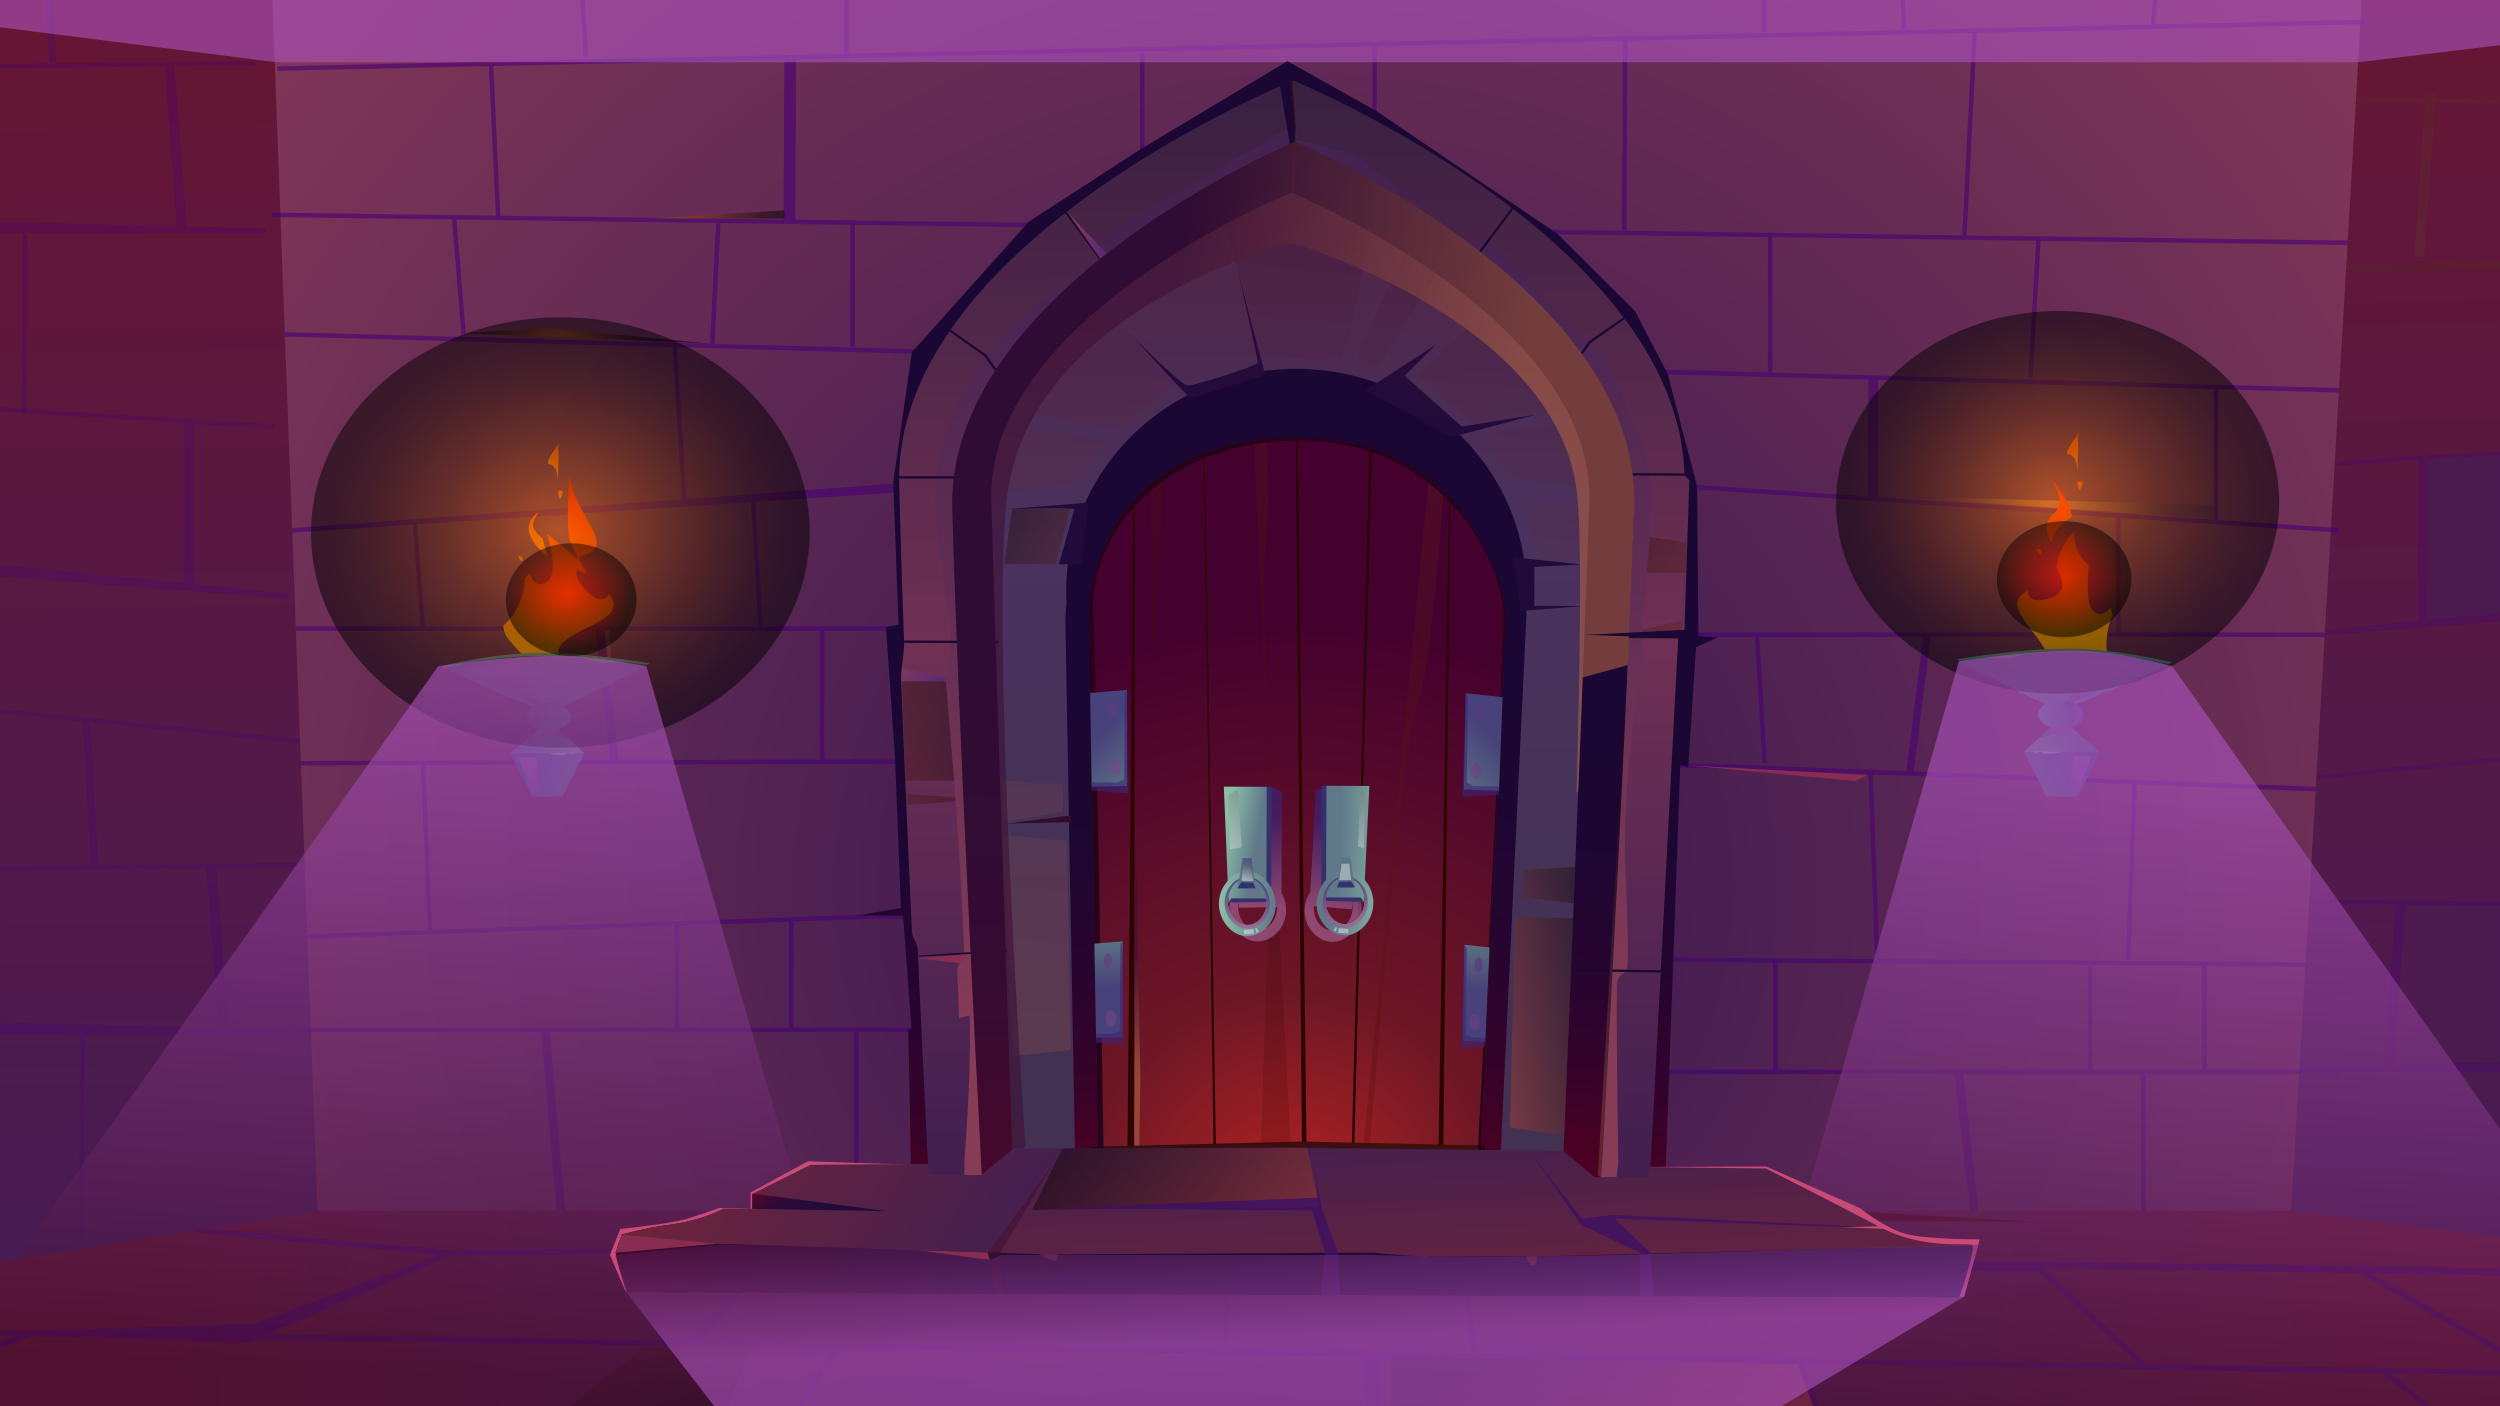<svg xmlns="http://www.w3.org/2000/svg" xmlns:xlink="http://www.w3.org/1999/xlink" viewBox="0 0 1920 1080"><rect x="0" y="0" width="1920" height="1080" fill="#333333" stroke="none"/><defs><linearGradient id="Áåçûìÿííûé_ãðàäèåíò_929" x1="2233.6" y1="757.09" x2="977.43" y2="754.03" gradientUnits="userSpaceOnUse"><stop offset="0" stop-color="#3f1d5c"/><stop offset="1" stop-color="#6c152d"/></linearGradient><linearGradient id="Áåçûìÿííûé_ãðàäèåíò_929-2" x1="1011.92" y1="1202.34" x2="995.67" y2="-170.53" xlink:href="#Áåçûìÿííûé_ãðàäèåíò_929"/><linearGradient id="Áåçûìÿííûé_ãðàäèåíò_929-3" x1="2234.46" y1="406.76" x2="978.29" y2="403.7" xlink:href="#Áåçûìÿííûé_ãðàäèåíò_929"/><linearGradient id="Áåçûìÿííûé_ãðàäèåíò_24" x1="2017.43" y1="-168.57" x2="1993.85" y2="404.77" gradientUnits="userSpaceOnUse"><stop offset="0" stop-color="#3e0f0f"/><stop offset="1" stop-color="#7c6043"/></linearGradient><linearGradient id="Áåçûìÿííûé_ãðàäèåíò_24-2" x1="1859.69" y1="-523.52" x2="1806.16" y2="778.26" gradientTransform="matrix(0, 1, -1, 0, 1963.94, -1694.04)" xlink:href="#Áåçûìÿííûé_ãðàäèåíò_24"/><linearGradient id="Áåçûìÿííûé_ãðàäèåíò_24-3" x1="2007.47" y1="100.52" x2="1996.2" y2="374.53" xlink:href="#Áåçûìÿííûé_ãðàäèåíò_24"/><radialGradient id="Áåçûìÿííûé_ãðàäèåíò_75" cx="1002.34" cy="680.88" r="1195.36" gradientUnits="userSpaceOnUse"><stop offset="0" stop-color="#33164f"/><stop offset="1" stop-color="#8c3c58"/></radialGradient><linearGradient id="Áåçûìÿííûé_ãðàäèåíò_22" x1="990.96" y1="881.35" x2="1001.28" y2="881.35" gradientUnits="userSpaceOnUse"><stop offset="0" stop-color="#44222b"/><stop offset="1" stop-color="#493650"/></linearGradient><linearGradient id="Áåçûìÿííûé_ãðàäèåíò_733" x1="463.43" y1="501.99" x2="525.73" y2="576.55" gradientUnits="userSpaceOnUse"><stop offset="0" stop-color="#873c56"/><stop offset="1" stop-color="#572977"/></linearGradient><radialGradient id="Áåçûìÿííûé_ãðàäèåíò_629" cx="516.34" cy="143.16" r="88.46" gradientUnits="userSpaceOnUse"><stop offset="0" stop-color="#ff7a00"/><stop offset="0.03" stop-color="#f47500"/><stop offset="0.24" stop-color="#ab5200"/><stop offset="0.44" stop-color="#6e3500"/><stop offset="0.62" stop-color="#3f1e00"/><stop offset="0.78" stop-color="#1c0e00"/><stop offset="0.91" stop-color="#080400"/><stop offset="1"/></radialGradient><radialGradient id="Áåçûìÿííûé_ãðàäèåíò_65" cx="1571.62" cy="389.63" r="91.3" gradientUnits="userSpaceOnUse"><stop offset="0" stop-color="#ffa345"/><stop offset="1" stop-color="#442351"/></radialGradient><radialGradient id="Áåçûìÿííûé_ãðàäèåíò_629-2" cx="427.96" cy="274.69" r="66.6" xlink:href="#Áåçûìÿííûé_ãðàäèåíò_629"/><radialGradient id="Áåçûìÿííûé_ãðàäèåíò_20" cx="963.16" cy="1004.88" r="850.13" xlink:href="#Áåçûìÿííûé_ãðàäèåíò_929"/><linearGradient id="Áåçûìÿííûé_ãðàäèåíò_828" x1="437.03" y1="831.95" x2="527.44" y2="1122.65" gradientUnits="userSpaceOnUse"><stop offset="0.01" stop-color="#ff5e45"/><stop offset="0.37" stop-color="#983829"/><stop offset="0.68" stop-color="#461a13"/><stop offset="0.89" stop-color="#140705"/><stop offset="1"/></linearGradient><linearGradient id="Áåçûìÿííûé_ãðàäèåíò_929-4" x1="846.65" y1="1132.29" x2="798.95" y2="874.75" xlink:href="#Áåçûìÿííûé_ãðàäèåíò_929"/><linearGradient id="Áåçûìÿííûé_ãðàäèåíò_828-2" x1="1285.93" y1="1148.86" x2="1181.76" y2="1004.86" xlink:href="#Áåçûìÿííûé_ãðàäèåíò_828"/><linearGradient id="Áåçûìÿííûé_ãðàäèåíò_52" x1="450.5" y1="505.76" x2="445.8" y2="367.49" gradientUnits="userSpaceOnUse"><stop offset="0" stop-color="#ffab00"/><stop offset="0.99" stop-color="#ff0c00"/></linearGradient><linearGradient id="Áåçûìÿííûé_ãðàäèåíò_52-2" x1="404.31" y1="388.24" x2="464.06" y2="307.16" xlink:href="#Áåçûìÿííûé_ãðàäèåíò_52"/><linearGradient id="Áåçûìÿííûé_ãðàäèåíò_52-3" x1="430.1" y1="506.46" x2="425.4" y2="368.19" xlink:href="#Áåçûìÿííûé_ãðàäèåíò_52"/><linearGradient id="Áåçûìÿííûé_ãðàäèåíò_52-4" x1="393.47" y1="440.76" x2="448.6" y2="365.94" xlink:href="#Áåçûìÿííûé_ãðàäèåíò_52"/><linearGradient id="Áåçûìÿííûé_ãðàäèåíò_52-5" x1="424.06" y1="387.59" x2="438.39" y2="368.14" xlink:href="#Áåçûìÿííûé_ãðàäèåíò_52"/><linearGradient id="Áåçûìÿííûé_ãðàäèåíò_52-6" x1="1199.48" y1="405.33" x2="1209.06" y2="392.32" gradientTransform="translate(100.87 1661.21) rotate(-94.74)" xlink:href="#Áåçûìÿííûé_ãðàäèåíò_52"/><linearGradient id="Áåçûìÿííûé_ãðàäèåíò_50" x1="419.6" y1="564.71" x2="419.02" y2="495.33" gradientUnits="userSpaceOnUse"><stop offset="0" stop-color="#5c7582"/><stop offset="1" stop-color="#48427a"/></linearGradient><linearGradient id="Áåçûìÿííûé_ãðàäèåíò_842" x1="386.43" y1="557.88" x2="385.97" y2="502.58" gradientUnits="userSpaceOnUse"><stop offset="0" stop-color="#3e0f33"/><stop offset="1" stop-color="#ad53bf"/></linearGradient><linearGradient id="Áåçûìÿííûé_ãðàäèåíò_50-2" x1="492.85" y1="624.62" x2="403.8" y2="578.24" xlink:href="#Áåçûìÿííûé_ãðàäèåíò_50"/><linearGradient id="Áåçûìÿííûé_ãðàäèåíò_50-3" x1="438.25" y1="588.08" x2="387.89" y2="554.22" xlink:href="#Áåçûìÿííûé_ãðàäèåíò_50"/><linearGradient id="Áåçûìÿííûé_ãðàäèåíò_842-2" x1="425.96" y1="574.1" x2="415.69" y2="554.07" xlink:href="#Áåçûìÿííûé_ãðàäèåíò_842"/><linearGradient id="Áåçûìÿííûé_ãðàäèåíò_50-4" x1="445.8" y1="552.98" x2="405.1" y2="548.77" xlink:href="#Áåçûìÿííûé_ãðàäèåíò_50"/><linearGradient id="Áåçûìÿííûé_ãðàäèåíò_842-3" x1="1423.22" y1="549.69" x2="1436.29" y2="549.69" gradientTransform="matrix(-1, 0, 0, 1, 1842.18, 0)" xlink:href="#Áåçûìÿííûé_ãðàäèåíò_842"/><linearGradient id="Áåçûìÿííûé_ãðàäèåíò_842-4" x1="447.94" y1="614.78" x2="400.5" y2="590.08" xlink:href="#Áåçûìÿííûé_ãðàäèåíò_842"/><radialGradient id="Áåçûìÿííûé_ãðàäèåíò_629-3" cx="559.81" cy="405.23" r="147.05" gradientTransform="matrix(1.3, 0, 0, 1.12, -298.45, -46.63)" xlink:href="#Áåçûìÿííûé_ãðàäèåíò_629"/><radialGradient id="Áåçûìÿííûé_ãðàäèåíò_628" cx="565.71" cy="451.22" r="38.52" gradientTransform="matrix(1.3, -0.02, 0.01, 1.12, -304.23, -37.25)" gradientUnits="userSpaceOnUse"><stop offset="0" stop-color="red"/><stop offset="1"/></radialGradient><linearGradient id="Áåçûìÿííûé_ãðàäèåíò_52-7" x1="1630.09" y1="380.16" x2="1552.77" y2="304.77" xlink:href="#Áåçûìÿííûé_ãðàäèåíò_52"/><linearGradient id="Áåçûìÿííûé_ãðàäèåíò_52-8" x1="1585.78" y1="490.79" x2="1575.48" y2="356.12" xlink:href="#Áåçûìÿííûé_ãðàäèåíò_52"/><linearGradient id="Áåçûìÿííûé_ãðàäèåíò_52-9" x1="1582.45" y1="350.75" x2="1608.3" y2="388.21" xlink:href="#Áåçûìÿííûé_ãðàäèåíò_52"/><linearGradient id="Áåçûìÿííûé_ãðàäèåíò_52-10" x1="1571.36" y1="491.89" x2="1561.05" y2="357.23" xlink:href="#Áåçûìÿííûé_ãðàäèåíò_52"/><linearGradient id="Áåçûìÿííûé_ãðàäèåíò_52-11" x1="1588.95" y1="497.41" x2="1578.7" y2="363.43" xlink:href="#Áåçûìÿííûé_ãðàäèåíò_52"/><linearGradient id="Áåçûìÿííûé_ãðàäèåíò_50-5" x1="-84.09" y1="563.33" x2="-84.68" y2="491.9" gradientTransform="matrix(-1, 0, 0, 1, 1500.27, 0)" xlink:href="#Áåçûìÿííûé_ãðàäèåíò_50"/><linearGradient id="Áåçûìÿííûé_ãðàäèåíò_842-5" x1="-118.23" y1="556.29" x2="-118.7" y2="499.36" gradientTransform="matrix(-1, 0, 0, 1, 1500.27, 0)" xlink:href="#Áåçûìÿííûé_ãðàäèåíò_842"/><linearGradient id="Áåçûìÿííûé_ãðàäèåíò_50-6" x1="-8.68" y1="624.99" x2="-100.35" y2="577.25" gradientTransform="matrix(-1, 0, 0, 1, 1500.27, 0)" xlink:href="#Áåçûìÿííûé_ãðàäèåíò_50"/><linearGradient id="Áåçûìÿííûé_ãðàäèåíò_50-7" x1="-64.89" y1="587.38" x2="-116.73" y2="552.53" gradientTransform="matrix(-1, 0, 0, 1, 1500.27, 0)" xlink:href="#Áåçûìÿííûé_ãðàäèåíò_50"/><linearGradient id="Áåçûìÿííûé_ãðàäèåíò_842-6" x1="-77.54" y1="572.99" x2="-88.11" y2="552.37" gradientTransform="matrix(-1, 0, 0, 1, 1500.27, 0)" xlink:href="#Áåçûìÿííûé_ãðàäèåíò_842"/><linearGradient id="Áåçûìÿííûé_ãðàäèåíò_50-8" x1="-57.11" y1="551.25" x2="-99.01" y2="546.92" gradientTransform="matrix(-1, 0, 0, 1, 1500.27, 0)" xlink:href="#Áåçûìÿííûé_ãðàäèåíò_50"/><linearGradient id="Áåçûìÿííûé_ãðàäèåíò_842-7" x1="1926.92" y1="547.86" x2="1940.38" y2="547.86" gradientTransform="translate(-341.91)" xlink:href="#Áåçûìÿííûé_ãðàäèåíò_842"/><linearGradient id="Áåçûìÿííûé_ãðàäèåíò_842-8" x1="-54.91" y1="614.87" x2="-103.75" y2="589.44" gradientTransform="matrix(-1, 0, 0, 1, 1500.27, 0)" xlink:href="#Áåçûìÿííûé_ãðàäèåíò_842"/><radialGradient id="Áåçûìÿííûé_ãðàäèåíò_629-4" cx="1443.21" cy="397.68" r="130.7" gradientTransform="matrix(1.3, 0, 0, 1.12, -298.66, -61.35)" xlink:href="#Áåçûìÿííûé_ãðàäèåíò_629"/><radialGradient id="Áåçûìÿííûé_ãðàäèåíò_628-2" cx="1446.47" cy="450.24" r="39.65" gradientTransform="matrix(1.3, 0, 0, 1.12, -297.9, -61.4)" xlink:href="#Áåçûìÿííûé_ãðàäèåíò_628"/><linearGradient id="Áåçûìÿííûé_ãðàäèåíò_842-9" x1="974.16" y1="1090.77" x2="1003.03" y2="565.25" xlink:href="#Áåçûìÿííûé_ãðàäèåíò_842"/><linearGradient id="Áåçûìÿííûé_ãðàäèåíò_62" x1="991.94" y1="943.53" x2="985.22" y2="186.76" gradientUnits="userSpaceOnUse"><stop offset="0" stop-color="#4e0021"/><stop offset="0.02" stop-color="#4a0122"/><stop offset="0.12" stop-color="#35032a"/><stop offset="0.24" stop-color="#26052f"/><stop offset="0.38" stop-color="#1d0732"/><stop offset="0.58" stop-color="#1a0733"/></linearGradient><linearGradient id="Áåçûìÿííûé_ãðàäèåíò_62-2" x1="975.88" y1="889.88" x2="998.34" y2="234.22" xlink:href="#Áåçûìÿííûé_ãðàäèåíò_62"/><linearGradient id="Áåçûìÿííûé_ãðàäèåíò_84" x1="992.44" y1="63.3" x2="996.52" y2="880.32" gradientUnits="userSpaceOnUse"><stop offset="0" stop-color="#382041"/><stop offset="0.53" stop-color="#6f3054"/><stop offset="1" stop-color="#432050"/></linearGradient><linearGradient id="Áåçûìÿííûé_ãðàäèåíò_916" x1="993.2" y1="816.18" x2="993.2" y2="174.82" gradientUnits="userSpaceOnUse"><stop offset="0" stop-color="#873c56"/><stop offset="1" stop-color="#442351"/></linearGradient><linearGradient id="Áåçûìÿííûé_ãðàäèåíò_745" x1="994.22" y1="927.33" x2="988.77" y2="13.63" gradientUnits="userSpaceOnUse"><stop offset="0" stop-color="#41314f"/><stop offset="0.56" stop-color="#49325e"/><stop offset="1" stop-color="#521d37"/></linearGradient><linearGradient id="Áåçûìÿííûé_ãðàäèåíò_62-3" x1="1002.58" y1="910.41" x2="990.32" y2="165.57" xlink:href="#Áåçûìÿííûé_ãðàäèåíò_62"/><linearGradient id="Áåçûìÿííûé_ãðàäèåíò_733-2" x1="683.66" y1="510.38" x2="722.21" y2="527.48" xlink:href="#Áåçûìÿííûé_ãðàäèåíò_733"/><linearGradient id="Áåçûìÿííûé_ãðàäèåíò_733-3" x1="819.37" y1="180.72" x2="849.48" y2="180.72" xlink:href="#Áåçûìÿííûé_ãðàäèåíò_733"/><linearGradient id="Áåçûìÿííûé_ãðàäèåíò_828-3" x1="515.66" y1="645.05" x2="765.87" y2="549.05" xlink:href="#Áåçûìÿííûé_ãðàäèåíò_828"/><linearGradient id="Áåçûìÿííûé_ãðàäèåíò_828-4" x1="1448.63" y1="526.03" x2="1191.95" y2="413.01" xlink:href="#Áåçûìÿííûé_ãðàäèåíò_828"/><linearGradient id="Áåçûìÿííûé_ãðàäèåíò_681" x1="832" y1="173.15" x2="777.87" y2="783.87" gradientUnits="userSpaceOnUse"><stop offset="0" stop-color="#3e0f33"/><stop offset="1" stop-color="#ae6043"/></linearGradient><linearGradient id="Áåçûìÿííûé_ãðàäèåíò_681-2" x1="844.81" y1="174.28" x2="790.68" y2="785" xlink:href="#Áåçûìÿííûé_ãðàäèåíò_681"/><linearGradient id="Áåçûìÿííûé_ãðàäèåíò_828-5" x1="1097.21" y1="698.75" x2="1223.85" y2="674.24" xlink:href="#Áåçûìÿííûé_ãðàäèåíò_828"/><linearGradient id="Áåçûìÿííûé_ãðàäèåíò_828-6" x1="1117.02" y1="801.1" x2="1243.65" y2="776.59" xlink:href="#Áåçûìÿííûé_ãðàäèåíò_828"/><linearGradient id="Áåçûìÿííûé_ãðàäèåíò_681-3" x1="822.68" y1="172.32" x2="768.55" y2="783.05" xlink:href="#Áåçûìÿííûé_ãðàäèåíò_681"/><linearGradient id="Áåçûìÿííûé_ãðàäèåíò_828-7" x1="948.34" y1="490.73" x2="745.11" y2="385.53" xlink:href="#Áåçûìÿííûé_ãðàäèåíò_828"/><linearGradient id="Áåçûìÿííûé_ãðàäèåíò_681-4" x1="852.72" y1="174.98" x2="798.59" y2="785.71" xlink:href="#Áåçûìÿííûé_ãðàäèåíò_681"/><linearGradient id="Áåçûìÿííûé_ãðàäèåíò_681-5" x1="1191.96" y1="205.05" x2="1137.84" y2="815.77" xlink:href="#Áåçûìÿííûé_ãðàäèåíò_681"/><linearGradient id="Áåçûìÿííûé_ãðàäèåíò_681-6" x1="1213.55" y1="206.96" x2="1159.43" y2="817.69" xlink:href="#Áåçûìÿííûé_ãðàäèåíò_681"/><linearGradient id="Áåçûìÿííûé_ãðàäèåíò_681-7" x1="1154.57" y1="201.74" x2="1100.44" y2="812.46" xlink:href="#Áåçûìÿííûé_ãðàäèåíò_681"/><linearGradient id="Áåçûìÿííûé_ãðàäèåíò_681-8" x1="995.3" y1="187.62" x2="941.17" y2="798.34" xlink:href="#Áåçûìÿííûé_ãðàäèåíò_681"/><linearGradient id="Áåçûìÿííûé_ãðàäèåíò_681-9" x1="1076.38" y1="194.81" x2="1022.25" y2="805.53" xlink:href="#Áåçûìÿííûé_ãðàäèåíò_681"/><linearGradient id="Áåçûìÿííûé_ãðàäèåíò_928" x1="926.27" y1="165.29" x2="910.61" y2="518.65" gradientUnits="userSpaceOnUse"><stop offset="0" stop-color="#560527"/><stop offset="0.02" stop-color="#500629"/><stop offset="0.13" stop-color="#3b0831"/><stop offset="0.24" stop-color="#2c0a37"/><stop offset="0.38" stop-color="#230b3a"/><stop offset="0.58" stop-color="#200b3b"/></linearGradient><linearGradient id="Áåçûìÿííûé_ãðàäèåíò_928-2" x1="815.45" y1="160.38" x2="799.79" y2="513.74" xlink:href="#Áåçûìÿííûé_ãðàäèåíò_928"/><linearGradient id="Áåçûìÿííûé_ãðàäèåíò_928-3" x1="1200.48" y1="177.45" x2="1184.82" y2="530.81" xlink:href="#Áåçûìÿííûé_ãðàäèåíò_928"/><linearGradient id="Áåçûìÿííûé_ãðàäèåíò_928-4" x1="1119.66" y1="173.86" x2="1104" y2="527.22" xlink:href="#Áåçûìÿííûé_ãðàäèåíò_928"/><linearGradient id="Áåçûìÿííûé_ãðàäèåíò_24-4" x1="1232.54" y1="706.4" x2="1250.9" y2="709.02" gradientTransform="translate(1.85 -3.31) rotate(0.21)" xlink:href="#Áåçûìÿííûé_ãðàäèåíò_24"/><linearGradient id="Áåçûìÿííûé_ãðàäèåíò_681-10" x1="862.87" y1="504.05" x2="1130.34" y2="542.26" gradientTransform="translate(1.85 -3.31) rotate(0.21)" xlink:href="#Áåçûìÿííûé_ãðàäèåíò_681"/><linearGradient id="Áåçûìÿííûé_ãðàäèåíò_14" x1="1249.68" y1="510.34" x2="1250.46" y2="509.73" gradientTransform="translate(1.85 -3.31) rotate(0.21)" gradientUnits="userSpaceOnUse"><stop offset="0" stop-color="#a17700"/><stop offset="1"/></linearGradient><linearGradient id="Áåçûìÿííûé_ãðàäèåíò_681-11" x1="1111.92" y1="732.44" x2="1111.92" y2="820.27" xlink:href="#Áåçûìÿííûé_ãðàäèåíò_681"/><linearGradient id="Áåçûìÿííûé_ãðàäèåíò_828-8" x1="1058.73" y1="815.63" x2="1166.76" y2="1007.19" xlink:href="#Áåçûìÿííûé_ãðàäèåíò_828"/><radialGradient id="Áåçûìÿííûé_ãðàäèåíò_59" cx="991.8" cy="922.08" r="442.79" gradientUnits="userSpaceOnUse"><stop offset="0.02" stop-color="#b12222"/><stop offset="0.36" stop-color="#6d1726"/><stop offset="0.99" stop-color="#45012d"/></radialGradient><linearGradient id="Áåçûìÿííûé_ãðàäèåíò_37" x1="968.36" y1="693.91" x2="1471.09" y2="408.35" gradientUnits="userSpaceOnUse"><stop offset="0" stop-color="#420300"/><stop offset="1" stop-color="#a36320"/></linearGradient><linearGradient id="Áåçûìÿííûé_ãðàäèåíò_37-2" x1="936.15" y1="643.34" x2="1424" y2="366.24" xlink:href="#Áåçûìÿííûé_ãðàäèåíò_37"/><linearGradient id="Áåçûìÿííûé_ãðàäèåíò_37-3" x1="839.41" y1="463.08" x2="1337.32" y2="180.26" xlink:href="#Áåçûìÿííûé_ãðàäèåíò_37"/><linearGradient id="Áåçûìÿííûé_ãðàäèåíò_681-12" x1="873.4" y1="732.44" x2="873.4" y2="820.27" xlink:href="#Áåçûìÿííûé_ãðàäèåíò_681"/><linearGradient id="Áåçûìÿííûé_ãðàäèåíò_35" x1="990.68" y1="892.44" x2="979.61" y2="844.04" gradientUnits="userSpaceOnUse"><stop offset="0" stop-color="#3e0f0f"/><stop offset="1" stop-color="#2e0d14"/></linearGradient><linearGradient id="Áåçûìÿííûé_ãðàäèåíò_50-9" x1="880.24" y1="596.08" x2="847.05" y2="561.86" xlink:href="#Áåçûìÿííûé_ãðàäèåíò_50"/><linearGradient id="Áåçûìÿííûé_ãðàäèåíò_53" x1="808.96" y1="513.41" x2="927.18" y2="596.22" gradientTransform="translate(1.85 -3.31) rotate(0.21)" gradientUnits="userSpaceOnUse"><stop offset="0" stop-color="#3a2475"/><stop offset="1" stop-color="#a25e8f"/></linearGradient><linearGradient id="Áåçûìÿííûé_ãðàäèåíò_53-2" x1="789.11" y1="541.75" x2="907.33" y2="624.56" xlink:href="#Áåçûìÿííûé_ãðàäèåíò_53"/><linearGradient id="Áåçûìÿííûé_ãðàäèåíò_53-3" x1="879.61" y1="600.58" x2="893.29" y2="616.51" gradientTransform="matrix(1, 0, 0, 1, 0, 0)" xlink:href="#Áåçûìÿííûé_ãðàäèåíò_53"/><linearGradient id="Áåçûìÿííûé_ãðàäèåíò_50-10" x1="850.31" y1="720.32" x2="851.92" y2="757.41" xlink:href="#Áåçûìÿííûé_ãðàäèåíò_50"/><linearGradient id="Áåçûìÿííûé_ãðàäèåíò_53-4" x1="806.36" y1="706.53" x2="924.59" y2="789.34" xlink:href="#Áåçûìÿííûé_ãðàäèåíò_53"/><linearGradient id="Áåçûìÿííûé_ãðàäèåíò_53-5" x1="786.51" y1="734.87" x2="904.74" y2="817.68" xlink:href="#Áåçûìÿííûé_ãðàäèåíò_53"/><linearGradient id="Áåçûìÿííûé_ãðàäèåíò_53-6" x1="878.07" y1="792.14" x2="891.73" y2="808.06" gradientTransform="matrix(1, 0, 0, 1, 0, 0)" xlink:href="#Áåçûìÿííûé_ãðàäèåíò_53"/><linearGradient id="Áåçûìÿííûé_ãðàäèåíò_50-11" x1="1104.51" y1="602.08" x2="1144.33" y2="564.3" xlink:href="#Áåçûìÿííûé_ãðàäèåíò_50"/><linearGradient id="Áåçûìÿííûé_ãðàäèåíò_53-7" x1="-8753.24" y1="445.82" x2="-8635.01" y2="528.63" gradientTransform="matrix(-1, -0.02, -0.02, 1, -7560.91, -83.73)" xlink:href="#Áåçûìÿííûé_ãðàäèåíò_53"/><linearGradient id="Áåçûìÿííûé_ãðàäèåíò_53-8" x1="-8773.09" y1="474.16" x2="-8654.87" y2="556.97" gradientTransform="matrix(-1, -0.02, -0.02, 1, -7560.91, -83.73)" xlink:href="#Áåçûìÿííûé_ãðàäèåíò_53"/><linearGradient id="Áåçûìÿííûé_ãðàäèåíò_53-9" x1="1156.1" y1="609.11" x2="1173.08" y2="628.88" gradientTransform="matrix(1, 0, 0, 1, 0, 0)" xlink:href="#Áåçûìÿííûé_ãðàäèåíò_53"/><linearGradient id="Áåçûìÿííûé_ãðàäèåíò_50-12" x1="1131.91" y1="722.07" x2="1133.54" y2="759.86" xlink:href="#Áåçûìÿííûé_ãðàäèåíò_50"/><linearGradient id="Áåçûìÿííûé_ãðàäèåíò_53-10" x1="-8755.06" y1="639.27" x2="-8637.99" y2="721.27" gradientTransform="matrix(-1, -0.02, -0.02, 1, -7560.91, -83.73)" xlink:href="#Áåçûìÿííûé_ãðàäèåíò_53"/><linearGradient id="Áåçûìÿííûé_ãðàäèåíò_53-11" x1="-8774.62" y1="667.87" x2="-8657.82" y2="749.68" gradientTransform="matrix(-1, -0.02, -0.02, 1, -7560.91, -83.73)" xlink:href="#Áåçûìÿííûé_ãðàäèåíò_53"/><linearGradient id="Áåçûìÿííûé_ãðàäèåíò_53-12" x1="1151.26" y1="797.65" x2="1166.92" y2="815.89" gradientTransform="matrix(1, 0, 0, 1, 0, 0)" xlink:href="#Áåçûìÿííûé_ãðàäèåíò_53"/><linearGradient id="Áåçûìÿííûé_ãðàäèåíò_53-13" x1="973" y1="627.02" x2="966.11" y2="696.47" gradientTransform="matrix(1, 0, 0, 1, 0, 0)" xlink:href="#Áåçûìÿííûé_ãðàäèåíò_53"/><linearGradient id="Áåçûìÿííûé_ãðàäèåíò_935" x1="939.38" y1="645.44" x2="964.91" y2="649.87" gradientUnits="userSpaceOnUse"><stop offset="0" stop-color="#89bfa7"/><stop offset="1" stop-color="#617889"/></linearGradient><linearGradient id="Áåçûìÿííûé_ãðàäèåíò_935-2" x1="936.85" y1="693.85" x2="980.41" y2="693.85" gradientTransform="translate(1.85 -3.31) rotate(0.21)" xlink:href="#Áåçûìÿííûé_ãðàäèåíò_935"/><linearGradient id="Áåçûìÿííûé_ãðàäèåíò_53-14" x1="956.81" y1="677.59" x2="959.19" y2="712.65" gradientTransform="matrix(1, 0, 0, 1, 0, 0)" xlink:href="#Áåçûìÿííûé_ãðàäèåíò_53"/><linearGradient id="Áåçûìÿííûé_ãðàäèåíò_55" x1="966.08" y1="651.56" x2="959.16" y2="672.92" gradientTransform="translate(1.85 -3.31) rotate(0.21)" gradientUnits="userSpaceOnUse"><stop offset="0" stop-color="#48427a"/><stop offset="1" stop-color="#5c7582"/></linearGradient><linearGradient id="Áåçûìÿííûé_ãðàäèåíò_36" x1="962.86" y1="659.03" x2="957.51" y2="675.54" gradientTransform="translate(1.85 -3.31) rotate(0.21)" gradientUnits="userSpaceOnUse"><stop offset="0"/><stop offset="1" stop-color="#fff"/></linearGradient><linearGradient id="Áåçûìÿííûé_ãðàäèåíò_36-2" x1="927.03" y1="552.68" x2="958.16" y2="665.99" xlink:href="#Áåçûìÿííûé_ãðàäèåíò_36"/><linearGradient id="Áåçûìÿííûé_ãðàäèåíò_36-3" x1="954.99" y1="697.7" x2="955.88" y2="701.66" gradientTransform="matrix(1, 0, 0, 1, 0, 0)" xlink:href="#Áåçûìÿííûé_ãðàäèåíò_36"/><linearGradient id="Áåçûìÿííûé_ãðàäèåíò_36-4" x1="961.31" y1="696.28" x2="962.21" y2="700.23" gradientTransform="matrix(1, 0, 0, 1, 0, 0)" xlink:href="#Áåçûìÿííûé_ãðàäèåíò_36"/><linearGradient id="Áåçûìÿííûé_ãðàäèåíò_53-15" x1="1030.18" y1="632.69" x2="1023.28" y2="702.14" gradientTransform="matrix(1, 0, 0, 1, 0, 0)" xlink:href="#Áåçûìÿííûé_ãðàäèåíò_53"/><linearGradient id="Áåçûìÿííûé_ãðàäèåíò_935-3" x1="1071.06" y1="648.79" x2="1028.85" y2="647.43" xlink:href="#Áåçûìÿííûé_ãðàäèåíò_935"/><linearGradient id="Áåçûìÿííûé_ãðàäèåíò_935-4" x1="1069.39" y1="694.59" x2="1022.16" y2="693.06" xlink:href="#Áåçûìÿííûé_ãðàäèåíò_935"/><linearGradient id="Áåçûìÿííûé_ãðàäèåíò_53-16" x1="1031.64" y1="672.5" x2="1034.02" y2="707.57" gradientTransform="matrix(1, 0, 0, 1, 0, 0)" xlink:href="#Áåçûìÿííûé_ãðàäèåíò_53"/><linearGradient id="Áåçûìÿííûé_ãðàäèåíò_55-2" x1="-8990.17" y1="650.75" x2="-8997.09" y2="672.11" gradientTransform="matrix(-1, 0, 0, 1, -7962.04, -32.92)" xlink:href="#Áåçûìÿííûé_ãðàäèåíò_55"/><linearGradient id="Áåçûìÿííûé_ãðàäèåíò_36-5" x1="-8993.39" y1="658.22" x2="-8998.74" y2="674.73" gradientTransform="matrix(-1, 0, 0, 1, -7962.04, -32.92)" xlink:href="#Áåçûìÿííûé_ãðàäèåíò_36"/><linearGradient id="Áåçûìÿííûé_ãðàäèåíò_36-6" x1="-9043.35" y1="521.44" x2="-9012.25" y2="634.65" gradientTransform="matrix(-1, -0.01, -0.01, 1, -7970.32, -56.18)" xlink:href="#Áåçûìÿííûé_ãðàäèåíò_36"/><linearGradient id="Áåçûìÿííûé_ãðàäèåíò_36-7" x1="-9003.13" y1="702.82" x2="-8995.15" y2="716.71" gradientTransform="matrix(-1, 0, 0, 1, -7962.04, -32.92)" xlink:href="#Áåçûìÿííûé_ãðàäèåíò_36"/><linearGradient id="Áåçûìÿííûé_ãðàäèåíò_36-8" x1="-8998.07" y1="699.91" x2="-8990.08" y2="713.8" gradientTransform="matrix(-1, 0, 0, 1, -7962.04, -32.92)" xlink:href="#Áåçûìÿííûé_ãðàäèåíò_36"/><linearGradient id="Áåçûìÿííûé_ãðàäèåíò_832" x1="980.24" y1="631.81" x2="997.6" y2="1048.49" gradientUnits="userSpaceOnUse"><stop offset="0" stop-color="#382041"/><stop offset="0.56" stop-color="#432050"/><stop offset="1" stop-color="#742436"/></linearGradient><linearGradient id="Áåçûìÿííûé_ãðàäèåíò_832-2" x1="1079.1" y1="1204.46" x2="494.9" y2="841.89" xlink:href="#Áåçûìÿííûé_ãðàäèåíò_832"/><linearGradient id="Áåçûìÿííûé_ãðàäèåíò_928-5" x1="398.48" y1="972.5" x2="1538.22" y2="976.59" xlink:href="#Áåçûìÿííûé_ãðàäèåíò_928"/><linearGradient id="Áåçûìÿííûé_ãðàäèåíò_828-9" x1="1102.38" y1="1010.07" x2="794.64" y2="852.11" xlink:href="#Áåçûìÿííûé_ãðàäèåíò_828"/><linearGradient id="Áåçûìÿííûé_ãðàäèåíò_928-6" x1="605.68" y1="897.38" x2="651.13" y2="958.66" xlink:href="#Áåçûìÿííûé_ãðàäèåíò_928"/><linearGradient id="Áåçûìÿííûé_ãðàäèåíò_842-10" x1="994.54" y1="925.72" x2="998.53" y2="1026.92" xlink:href="#Áåçûìÿííûé_ãðàäèåíò_842"/></defs><g style="isolation:isolate"><g id="wall_1"><polygon points="2110.03 697.64 2101.59 810.88 1838.47 817.36 1847.71 694.92 2110.03 697.64" style="fill:url(#Áåçûìÿííûé_ãðàäèåíò_929)"/><path d="M1968.83,76.56,1974-.16H-195.57V1059.52h2400V79.28Zm157.52,373.08-261.84,26.2V353.12L1986,345.44l3.52-.24,136.88-8.68ZM1838.47,817.36l9.24-122.44L2110,697.64l-8.44,113.24Z" style="fill:url(#Áåçûìÿííûé_ãðàäèåíò_929-2)"/><polygon points="2126.35 336.52 2126.35 449.64 1864.51 475.84 1864.51 353.12 2126.35 336.52" style="fill:url(#Áåçûìÿííûé_ãðàäèåíò_929-3)"/><g style="opacity:0.3;mix-blend-mode:multiply"><polygon points="1989.43 341.72 2204.43 328.08 2204.43 331.56 2129.87 336.28 2126.35 336.52 1989.47 345.2 1985.95 345.44 1864.51 353.12 1856.87 353.6 1794.91 357.52 1795.03 354.04 1985.91 341.96 1989.43 341.72" style="fill:#470073"/><polygon points="1937.15 579.88 2204.43 554 2204.43 557.52 1942.39 582.88 1942.35 582.88 1936.51 583.44 1778.87 598.68 1772.43 599.32 1772.43 595.8 1779.11 595.16 1936.71 579.92 1937.07 579.88 1937.15 579.88" style="fill:#470073"/><rect x="1856.87" y="351.84" width="7.64" height="126.16" style="fill:#470073"/><polygon points="2129.87 449.28 2204.43 441.84 2204.43 455.84 2052.59 467.4 2049.11 467.68 1785.39 487.76 1785.35 487.76 1784.43 487.84 1784.43 483.84 1785.59 483.72 1856.87 476.6 1864.51 475.84 2126.35 449.64 2129.87 449.28" style="fill:#470073"/><polygon points="1778.31 690.72 2204.43 695.16 2204.43 698.64 2113.59 697.68 2110.03 697.64 1847.71 694.92 1840.03 694.84 1777.95 694.2 1778.31 690.72" style="fill:#470073"/><polygon points="1847.79 693.72 1847.71 694.92 1838.47 817.36 1838.31 819.52 1830.71 818.96 1830.83 817.56 1840.03 694.84 1840.15 693.16 1847.79 693.72" style="fill:#470073"/><polygon points="2105.07 810.76 2204.43 808.32 2204.43 822.6 2178.95 822.88 1944.63 823.12 1941.11 823.12 1796.63 823.28 1765.79 823.32 1757.75 823.32 1757.87 821.52 1758.03 819.36 1766.03 819.16 1830.83 817.56 1838.47 817.36 2101.59 810.88 2105.07 810.76" style="fill:#470073"/></g><g style="opacity:0.3;mix-blend-mode:multiply"><polygon points="1968.83 76.56 2204.43 79.28 2204.43 82.8 2145.55 82.12 2142.03 82.08 1879.71 79 1872.03 78.92 1809.95 78.2 1810.31 74.72 1962.91 76.48 1968.83 76.56" style="fill:url(#Áåçûìÿííûé_ãðàäèåíò_24)"/><rect x="1808.16" y="136.52" width="126.16" height="7.64" transform="matrix(0.07, -1, 1, 0.07, 1591.11, 1995.8)" style="fill:url(#Áåçûìÿííûé_ãðàäèåíò_24-2)"/><polygon points="2137.07 195.08 2204.43 193.4 2204.43 206.88 1801.75 207.32 1802.03 203.36 1862.79 201.84 1870.43 201.68 2133.55 195.16 2137.07 195.08" style="fill:url(#Áåçûìÿííûé_ãðàäèåíò_24-3)"/></g><g style="opacity:0.3;mix-blend-mode:multiply"><polygon points="211.27 329.52 149.31 325.6 141.67 325.12 20.23 317.4 16.71 317.2 -120.17 308.52 -123.69 308.28 -195.57 303.72 -195.57 300.28 16.75 313.72 20.27 313.96 211.15 326.04 211.27 329.52" style="fill:#470073"/><polygon points="233.75 567.8 233.75 571.32 230.51 571 69.63 554.96 63.75 554.4 -195.57 528.56 -195.57 525.04 -46.45 539.88 -45.85 539.96 230.39 567.48 233.75 567.8" style="fill:#470073"/><rect x="141.67" y="323.84" width="7.64" height="126.16" style="fill:#470073"/><polygon points="69.59 663.84 75.41 663.46 69.47 551.84 63.65 552.23 69.59 663.84" style="fill:#470073"/><polygon points="221.75 455.84 221.75 459.84 -42.93 439.68 -46.45 439.4 -195.57 428.04 -195.57 414.12 -123.69 421.28 -120.17 421.64 141.67 447.84 149.31 448.6 221.75 455.84" style="fill:#470073"/><polygon points="228.23 666.2 166.15 666.92 158.47 667 -103.89 670.08 -107.37 670.12 -195.57 671.12 -195.57 667.64 227.87 662.72 228.23 666.2" style="fill:#470073"/><rect x="163.11" y="665.26" width="7.64" height="126.16" transform="translate(-54.09 14.55) rotate(-4.3)" style="fill:#470073"/><polygon points="60.71 955.84 64.22 955.86 65.1 791.84 61.59 791.81 60.71 955.84" style="fill:#470073"/><polygon points="248.43 795.32 238.87 795.32 65.11 795.12 61.59 795.12 -172.77 794.88 -195.57 794.64 -195.57 780.4 -98.89 782.76 -95.41 782.88 167.67 789.36 175.35 789.56 233.51 791 238.71 791.12 248.15 791.36 248.23 792.52 248.43 795.32" style="fill:#470073"/></g><g style="opacity:0.3;mix-blend-mode:multiply"><polygon points="43.43 47.44 37.59 47.84 35.03 -0.16 40.87 -0.16 43.43 47.44" style="fill:#470073"/><polygon points="196.23 50.2 134.15 50.92 126.47 51 -135.89 54.08 -139.37 54.12 -195.57 54.76 -195.57 51.28 195.87 46.72 196.23 50.2" style="fill:#470073"/><rect x="131.11" y="49.26" width="7.64" height="126.16" transform="translate(-8.03 10.42) rotate(-4.29)" style="fill:#470073"/><rect x="-50.13" y="247.1" width="138.06" height="3.51" transform="translate(-230.07 266.19) rotate(-89.64)" style="fill:#470073"/><polygon points="204.43 179.32 -195.57 178.92 -195.57 165.48 -130.89 167.08 -127.37 167.16 135.71 173.68 143.39 173.84 204.15 175.36 204.43 179.32" style="fill:#470073"/></g></g><g id="wall_2"><polygon points="1813.83 -0.16 1812.95 15.36 1812.75 18.76 1802.95 186.64 1802.91 187.4 1802.87 188.08 1801.75 207.32 1796.35 299.12 1796.31 300.24 1796.23 301.4 1790.19 405.2 1789.99 408.6 1785.59 483.72 1785.39 487.32 1785.35 487.76 1785.27 489.12 1779.11 595.16 1778.87 598.68 1778.47 605.92 1778.43 606.36 1778.35 607.76 1770.63 740.4 1770.59 740.76 1770.51 742.4 1766.03 819.16 1765.87 821.52 1765.79 823.32 1765.67 824.92 1759.55 929.92 243.91 929.92 238.87 795.32 238.79 792.52 238.71 791.12 238.67 789.12 236.11 720.92 235.99 717.52 231.15 587.84 231.07 586 230.51 571 230.39 567.48 227.27 484.28 227.19 482.08 224.39 407.56 224.39 407.24 224.35 405.64 218.83 258.52 218.79 257 218.79 256.84 215.43 166.84 215.31 163.44 209.19 -0.16 1813.83 -0.16" style="fill:url(#Áåçûìÿííûé_ãðàäèåíò_75)"/><polygon points="1001.28 881.43 990.96 881.35 1001.27 881.27 1001.28 881.43" style="fill:url(#Áåçûìÿííûé_ãðàäèåíò_22)"/><g style="opacity:0.6;mix-blend-mode:multiply"><rect x="1005.86" y="-510.8" width="3.4" height="1578.14" transform="translate(702.03 1277.9) rotate(-88.44)" style="fill:#470073"/><rect x="1004" y="-621.6" width="3.4" height="1594.64" transform="translate(816.57 1178.98) rotate(-89.23)" style="fill:#470073"/><polygon points="224.51 409.02 224.28 405.62 1015.36 347.16 1015.47 353.1 1796.45 405.62 1796.22 409.01 1015.36 356.5 224.51 409.02" style="fill:#470073"/><rect x="227.21" y="481.02" width="455.22" height="3.4" style="fill:#470073"/><rect x="1302.52" y="485.73" width="482.87" height="3.4" style="fill:#470073"/><rect x="1625.17" y="395.92" width="3.4" height="89.98" style="fill:#470073"/><rect x="1434.86" y="289.93" width="7.41" height="93.2" style="fill:#470073"/><rect x="1700.09" y="298.14" width="3.4" height="102.83" style="fill:#470073"/><rect x="1509.1" y="234.85" width="106.92" height="3.4" transform="translate(1235.56 1782.72) rotate(-86.67)" style="fill:#470073"/><rect x="1357.75" y="180.42" width="3.4" height="105.73" style="fill:#470073"/><rect x="875.54" y="40.3" width="3.4" height="105.73" style="fill:#470073"/><rect x="1053.99" y="34.78" width="3.4" height="105.73" style="fill:#470073"/><rect x="520.12" y="263.91" width="3.4" height="119.33" transform="translate(-18.9 32.69) rotate(-3.52)" style="fill:#470073"/><rect x="350.68" y="166.71" width="3.4" height="90.28" transform="translate(-16.08 29.39) rotate(-4.67)" style="fill:#470073"/><rect x="502.11" y="215.1" width="94.55" height="3.4" transform="translate(305.36 754.65) rotate(-87.13)" style="fill:#470073"/><rect x="652.97" y="170.97" width="3.4" height="95.47" style="fill:#470073"/><rect x="212.74" y="33.13" width="1603.94" height="3.4" transform="translate(-0.52 22.62) rotate(-1.28)" style="fill:#470073"/><polygon points="451.59 43.88 448.19 44.08 445.79 -0.16 449.23 -0.16 451.59 43.88" style="fill:#470073"/><polygon points="380.99 168.82 384.38 168.61 378.69 47.24 375.29 47.45 380.99 168.82" style="fill:#470073"/><polygon points="648.39 -0.16 651.79 -0.16 651.59 41.08 648.19 41.08 648.39 -0.16" style="fill:#470073"/><rect x="543.33" y="103.14" width="126.63" height="9.03" transform="translate(496.3 713.82) rotate(-89.75)" style="fill:#470073"/><polygon points="1653.43 -0.16 1656.83 -0.16 1655.19 18.88 1655.07 20.4 1651.71 20.08 1651.79 18.96 1653.43 -0.16" style="fill:#470073"/><polygon points="1510.26 183.08 1518.32 23.91 1514.93 23.41 1506.88 182.58 1510.26 183.08" style="fill:#470073"/><polygon points="1464.11 22.48 1460.71 22.64 1459.67 -0.16 1463.07 -0.16 1464.11 22.48" style="fill:#470073"/><polygon points="1356.55 -0.16 1356.43 24.52 1353.03 24.52 1353.15 -0.16 1356.55 -0.16" style="fill:#470073"/><rect x="1172.27" y="103.16" width="151.09" height="3.4" transform="translate(1137.41 1352.21) rotate(-89.75)" style="fill:#470073"/><rect x="319.96" y="400.95" width="3.4" height="81.77" transform="translate(-33.09 26.1) rotate(-4.42)" style="fill:#470073"/><rect x="579.69" y="383.02" width="3.4" height="99.67" transform="matrix(1, -0.06, 0.06, 1, -26, 37.31)" style="fill:#470073"/><polygon points="1778.39 607.75 1315.06 589.99 670.88 586.65 231.07 587.83 231.07 584.43 670.89 583.25 1315.13 586.59 1778.53 604.35 1778.39 607.75" style="fill:#470073"/><polygon points="1770.59 742.41 1293.48 738.85 1293.44 738.85 678.24 705.31 236.1 720.91 235.98 717.51 678.27 701.91 678.35 701.91 1293.59 735.45 1770.62 739.01 1770.59 742.41" style="fill:#470073;mix-blend-mode:overlay"/><rect x="325.89" y="586.08" width="3.4" height="130.48" transform="translate(-27.43 14.54) rotate(-2.44)" style="fill:#470073"/><polygon points="468.77 585.05 457.09 480.73 463.43 480.53 475.11 584.85 468.77 585.05" style="fill:#470073"/><rect x="629.68" y="482.84" width="3.4" height="102.11" style="fill:#470073"/><rect x="233.52" y="789.25" width="477.74" height="3.4" style="fill:#470073"/><polygon points="427.74 933.64 415.48 791.35 422.13 791.08 434.39 933.36 427.74 933.64" style="fill:#470073"/><rect x="655.91" y="791.08" width="3.57" height="132.38" style="fill:#470073"/><rect x="518.15" y="709.55" width="3.57" height="81.4" style="fill:#470073"/><rect x="605.94" y="706.57" width="3.57" height="84.38" style="fill:#470073"/><rect x="1266.06" y="821.41" width="530.55" height="3.4" style="fill:#470073"/><polygon points="1513.09 929.93 1500.84 823.44 1507.49 823.23 1519.75 929.73 1513.09 929.93" style="fill:#470073"/><rect x="1644.33" y="821.84" width="3.57" height="109.49" style="fill:#470073"/><rect x="1603.51" y="741.71" width="3.57" height="81.4" style="fill:#470073"/><rect x="1361.62" y="737.59" width="3.57" height="84.03" style="fill:#470073"/><rect x="1691.3" y="738.73" width="3.57" height="84.38" style="fill:#470073"/><polygon points="1469.49 594.48 1463.85 594.23 1477.37 485.78 1483.02 486.03 1469.49 594.48" style="fill:#470073"/><rect x="1350.57" y="485.81" width="3.4" height="100.41" transform="translate(-29.79 82.31) rotate(-3.45)" style="fill:#470073"/><rect x="1568.78" y="667.24" width="136.52" height="3.4" transform="translate(906.18 2279.29) rotate(-87.82)" style="fill:#470073"/><rect x="1437.45" y="592.9" width="3.4" height="144.3" transform="translate(-22.97 52.15) rotate(-2.06)" style="fill:#470073"/></g><polygon points="469.88 533.84 468.43 483.84 464.43 483.84 469.88 533.84" style="fill:url(#Áåçûìÿííûé_ãðàäèåíò_733)"/><polygon points="500.43 167.84 602.39 161.54 602.39 167.84 500.43 167.84" style="opacity:0.5;mix-blend-mode:screen;fill:url(#Áåçûìÿííûé_ãðàäèåíò_629)"/><polygon points="1442.81 380.78 1700.43 387.84 1700.43 398.48 1442.81 380.78" style="opacity:0.5;mix-blend-mode:color-dodge;fill:url(#Áåçûìÿííûé_ãðàäèåíò_65)"/><polygon points="1296.43 587.84 1424.43 599.84 1434.22 595.33 1296.43 587.84" style="fill:#892c52"/><polygon points="356.43 255.84 420.43 251.84 544.43 263.84 356.43 255.84" style="opacity:0.5;mix-blend-mode:screen;fill:url(#Áåçûìÿííûé_ãðàäèåíò_629-2)"/></g><g id="floor"><polygon points="2204.43 985.8 2204.43 1079.84 -195.57 1079.84 -195.57 1000.32 150.71 944.84 150.75 944.84 158.99 943.52 243.91 929.92 1759.55 929.92 1941.91 952.84 1945.43 953.28 2148.95 978.84 2148.99 978.84 2190.35 984.04 2190.39 984.04 2204.43 985.8" style="fill:url(#Áåçûìÿííûé_ãðàäèåíò_20)"/><polygon points="577.11 1034.72 567.27 1059.52 559.19 1079.84 437.11 1079.84 463.35 1059.52 495.39 1034.72 577.11 1034.72" style="fill-rule:evenodd;opacity:0.47;mix-blend-mode:screen;fill:url(#Áåçûìÿííûé_ãðàäèåíò_828)"/><polygon points="1048.43 1039.84 1048.43 1079.84 618.03 1079.84 630.23 1059.52 638.75 1045.28 639.07 1044.8 639.35 1044.36 644.43 1035.84 644.83 1035.84 686.51 1036.24 691.31 1036.32 939.11 1038.76 1048.43 1039.84" style="fill-rule:evenodd;fill:url(#Áåçûìÿííûé_ãðàäèåíò_929-4)"/><g style="opacity:0.7;mix-blend-mode:multiply"><path d="M2204.43,1056.88V1061c-20.4-.32-49.48-.8-86-1.44-14.48-.24-30.12-.48-46.88-.8h-.08c-3.76,0-7.6-.12-11.48-.16l-5.4-.08c-5.16-.12-10.44-.2-15.8-.28l-16.84-.28c-5.72-.08-11.52-.2-17.44-.28l-8.92-.16L1968,1057l-17.44-.28h-.12c-35.52-.6-73.72-1.24-114.24-2h-.08c-2.2,0-4.4,0-6.6-.08l-182.4-3-261.84-4.32c-1.44,0-2.88,0-4.32,0-80.08-1.32-162.88-2.64-247-4-2.08,0-4.2,0-6.32-.08l-5.44-.08-2.72,0-60.2-1c-3.6-.08-7.2-.12-10.8-.2h-1.8l-91.32-1.48-14.92-.24c-.44,0-.88,0-1.32,0-82.68-1.32-165.68-2.64-247.76-3.88l-4.8-.08c-13.84-.24-27.72-.44-41.52-.64-1.6,0-3.2-.08-4.8-.08-155.12-2.44-306-4.72-444.4-6.76-59.48-.88-116.64-1.72-170.8-2.48h-.16l-1.44,0h-.12c-3.84,0-7.64-.12-11.44-.16-75.8-1.08-145.56-2-207.4-2.8v-4.08c64.76.84,138.24,1.84,218.28,3h.4L205,1024.8H205c102.56,1.52,211.88,3.16,324.6,4.92,3,0,6,.08,9.08.16h0c130.8,2,266,4.12,400.44,6.28,1.36,0,2.72,0,4.08,0l186.2,3c1.36,0,2.72,0,4.08,0,180.36,2.92,354.44,5.76,509,8.32,2,0,4.08.08,6.12.08,3.16.08,6.32.12,9.48.2l98,1.6,3.4,0,19.2.32,11.48.2,12.28.2,21.56.36,6.84.12c39.68.64,77.16,1.28,112.12,1.88h.08c2.84,0,5.68.08,8.48.12l17.6.28,26.4.44,8.92.16,17.44.28,16.84.28,16.28.28,6.32.12C2125.35,1055.56,2174.31,1056.36,2204.43,1056.88Z" style="fill:#470073"/><path d="M2149,978.84h0l-347-6.92-335.6-4.08-54-37.92-2.32-1.64-1.16,1.64-1.2,1.68,56.84,39.92.52.36,11.88.2h-353l5.56,67.12-186.2-3,2.36-82.12-599,6.12h-.6l-8.68,3.24L195.47,1016.6l-172.36,5.56h-.4l-10.88,3.92L-81,1059.52l-56.4,20.32H-106L-57,1059.52l80.24-33.28h.12l1.44,0H25l165.24,4.64,5.56-2.16,9.16-4H205L347,964.24l245.12-2.48,3.56,0,345.8-3.52-2.24,78-.08,2.6,0,1.44v0h1.32l14.92.24,91.32,1.48,1.8,0,10.8.16,60.2,1,2.72,0,5.44.08,6.32.12v0l-.36-4.08-5.2-63.08h436.52l77.68,71.4,4.56,4.16,182.4,3,6,4.8,25.28,20.32h6.48L1842,1059.52l-5.76-4.72h-.08l-5.16-4.12-6.84-.12-21.56-.36-12.28-.2-11.48-.2-19.2-.32-3.4,0-98-1.6-9.44-.16,0,0-80.52-74,243.92,4.12,131,74.84h.08l7.28,4.2h.12l17.44.28,27.6.44,8.92.16,17.44.28,16.84.28,15.8.28,5.4.08,2.48,1,52.12,20.32h7.24l-48.48-20.32-1.8-.8h-.08l-10-4.2-6.32-.12-16.28-.28-16.84-.28-17.44-.28-8.92-.16-26.4-.44-17.6-.28-131.08-74.84,369.8,6.2h0l14,.24V980Z" style="fill:#470073"/><path d="M645.59,1034.64l-.6,1c0,.08-.12.16-.16.24-1.6,2.48-3.36,5.2-5.2,8.08l-.28.44-.28.44-.32.48c-2.88,4.48-6,9.32-9.12,14.24-4.36,6.76-8.84,13.76-13,20.32h-4.76c4.28-6.76,8.8-13.8,13-20.32,6.64-10.32,12.44-19.4,15.4-24,1.08-1.68,1.76-2.76,2-3.08Z" style="fill:#470073"/><polygon points="1060.99 1079.84 1048.43 1079.84 1047.47 1059.52 1046.63 1041.96 1046.55 1040.04 1048.43 1040.04 1059.11 1040 1059.23 1042.16 1060.03 1059.52 1060.99 1079.84" style="fill:#470073"/><polygon points="1397.19 1079.84 1392.87 1079.84 1385.43 1059.52 1380.95 1047.36 1380.47 1046.04 1384.27 1044.64 1385.27 1047.4 1389.75 1059.52 1397.19 1079.84" style="fill:#470073"/><rect x="246.58" y="855.26" width="4.08" height="196.55" transform="translate(-723.16 1116.91) rotate(-84.93)" style="fill:#470073"/><polygon points="529.64 1029.73 592.06 961.76 595.63 961.72 536.6 1032.42 529.64 1029.73" style="fill:#470073"/></g><polygon points="1068.43 1079.84 1068.43 1042.3 1380.43 1047.84 1392.43 1079.84 1068.43 1079.84" style="opacity:0.47;mix-blend-mode:screen;fill:url(#Áåçûìÿííûé_ãðàäèåíò_828-2)"/></g><g id="fire_2"><path d="M448.84,426c-15.41,4.11-6.77,12.87,1.3,14.14-2.05-6-12.87-21.74-13.5-29-1.08-12.27-.33-37.8.87-46.21C440.12,394.6,474.43,419.16,448.84,426Z" style="fill:url(#Áåçûìÿííûé_ãðàäèåíò_52)"/><path d="M429.94,339.84c-3.2,10,.58-6-1.73,29.63,0-13.07-6.2-12.88-7-13.07C417.79,355.53,429.62,340.26,429.94,339.84Z" style="fill:url(#Áåçûìÿííûé_ãðàäèåíò_52-2)"/><path d="M430,505.85l10.16,21.2-20.06-6.69A220.08,220.08,0,0,1,390,490.28a16.05,16.05,0,0,1-3.41-9.87A45.62,45.62,0,0,0,400,460.19c3-9,3.31-13.24,2.74-15.25,2.3-3,3.94-4.81,3.94-4.81s3.35,13.37,13.37,6.69,0-36.78,0-36.78,13.31,10,26.51,22.3c-3.77,3.18-7.68,9.9,3.58,21.16,10,10,15.18,6.86,17.79,2.71.87,1.37,1.63,2.71,2.27,4C480.23,480.25,419.79,484.66,430,505.85Z" style="fill:url(#Áåçûìÿííûé_ãðàäèåíò_52-3)"/><path d="M420.05,426.76l-3.34-13.37s-10-6.69-6.68-13.38l3.34-6.68s-10,6.68-6.69,16.71S420.05,426.76,420.05,426.76Z" style="fill:url(#Áåçûìÿííûé_ãðàäèåíò_52-4)"/><path d="M430.08,376.61c4.73,0,0,6.69,0,6.69S426.74,376.61,430.08,376.61Z" style="fill:url(#Áåçûìÿííûé_ãðàäèåíò_52-5)"/><path d="M401.36,429.17c.37,4.48-4.66-1.86-2.43-2.05A2.21,2.21,0,0,1,401.36,429.17Z" style="fill:url(#Áåçûìÿííûé_ãðàäèåíò_52-6)"/></g><g id="lamp_1"><path d="M498.87,509.42S427,545.35,419.16,545.35s-80.84-33.69-80.84-33.69,41.5-10.32,77.62-10.32C451.89,501.34,498.87,509.42,498.87,509.42Z" style="fill:#65928e"/><path d="M497.75,510.54s-15.57,8.16-32.7,16.7h0c-18.81,9.4-39.51,19.24-43.63,19.24-7,0-65.64-26.72-78.39-32.56l0,0,0,0-2.36-1.09s3.82-.91,10.13-2.14a401.31,401.31,0,0,1,42.18-6,231.35,231.35,0,0,1,26.27-.82C455.08,504.93,497.75,510.54,497.75,510.54Z" style="fill:url(#Áåçûìÿííûé_ãðàäèåíò_50)"/><path d="M416.91,543.1c-2.72,0-44.16-18.94-61.73-28a393.19,393.19,0,0,1,42.2-6C408.38,525.05,419.09,543.1,416.91,543.1Z" style="opacity:0.4;mix-blend-mode:multiply;fill:url(#Áåçûìÿííûé_ãðàäèåíò_842)"/><polygon points="448.64 578.41 431.92 611.84 408.52 611.84 391.81 578.41 407.19 565.61 414.07 559.89 428.48 559.96 437.24 567.98 448.64 578.41" style="fill:url(#Áåçûìÿííûé_ãðàäèåíò_50-2)"/><path d="M448.64,578.41H391.81l15.38-12.8,6.88-5.72,14.41.07,8.76,8Z" style="fill:url(#Áåçûìÿííûé_ãðàäèåíò_50-3)"/><path d="M428.48,560l8.76,8a72,72,0,0,0-12-2.94,42.9,42.9,0,0,0-18.05.57l6.88-5.72Z" style="opacity:0.4;mix-blend-mode:multiply;fill:url(#Áåçûìÿííûé_ãðàäèåíò_842-2)"/><path d="M438.24,550.4c0,5.89-7.79,10.67-17.4,10.67s-17.4-4.78-17.4-10.67,7.79-10.67,17.4-10.67S438.24,544.51,438.24,550.4Z" style="fill:url(#Áåçûìÿííûé_ãðàäèåíò_50-4)"/><path d="M405.89,549.79c0,4.23,4.78,7.79,11.23,8.74a10.36,10.36,0,0,1-4.61-8.27c0-3.92,2.56-7.37,6.45-9.4C411.61,541.34,405.89,545.15,405.89,549.79Z" style="opacity:0.4;mix-blend-mode:multiply;fill:url(#Áåçûìÿííûé_ãðàäèåíò_842-3)"/><polygon points="398.49 581.75 408.52 608.5 415.21 608.5 411.87 581.75 398.49 581.75" style="opacity:0.4;mix-blend-mode:multiply;fill:url(#Áåçûìÿííûé_ãðàäèåíò_842-4)"/><path d="M420.84,578.41a46.93,46.93,0,0,0,10,1.56c4.25,0,4.61-1.56,4.61-1.56h2.81l1.08,1.56,2.12-2.13Z" style="fill:#65928e"/><path d="M448.64,505.49s6.61,3.29,17.24,3.29,12.75-2.13,12.75-2.13Z" style="fill:#65928e"/></g><g id="light_1"><ellipse cx="430.37" cy="408.96" rx="191.45" ry="165.32" transform="translate(-5.2 5.55) rotate(-0.73)" style="opacity:0.5;mix-blend-mode:screen;fill:url(#Áåçûìÿííûé_ãðàäèåíò_629-3)"/><path d="M488.85,459.92c.31,23.91-21.89,43.59-49.59,43.94s-50.39-18.74-50.7-42.66,21.9-43.59,49.59-43.95S488.55,436,488.85,459.92Z" style="opacity:0.5;mix-blend-mode:screen;fill:url(#Áåçûìÿííûé_ãðàäèåíò_628)"/></g><g id="fire_2-2" data-name="fire_2"><path d="M1597.06,331.84c-3.29,10.32.59-6.22-1.78,30.5,0-13.46-6.38-13.26-7.18-13.46C1584.56,348,1596.73,332.27,1597.06,331.84Z" style="fill:url(#Áåçûìÿííûé_ãðàäèåíò_52-7)"/><path d="M1621.4,513a16.38,16.38,0,0,1-7.63,7.55c-20,9.35-41.47,14.11-41.47,14.11l-21.58-3,19-14.93c19-14.95-34.77-46.52-16.39-60.49,1.18-.87,2.5-1.76,3.92-2.63.51,5,3.92,10.26,17.66,5.58,15.52-5.26,6.55-18.74,4.5-23.39.89-11.66,7.31-21.18,13.84-28a27,27,0,0,0,3.2,16.64A33.85,33.85,0,0,0,1604,434c-.89,14.26-.93,28.13,1.76,32.78,6.23,10.74,15.39-.09,15.39-.09s.7,2.42,1.46,6.25c-1.44,1.59-3.09,5.69-4.41,15.33A46.94,46.94,0,0,0,1621.4,513Z" style="fill:url(#Áåçûìÿííûé_ãðàäèåíò_52-8)"/><path d="M1597.21,369.7c4.87,0,0,6.88,0,6.88S1593.77,369.7,1597.21,369.7Z" style="fill:url(#Áåçûìÿííûé_ãðàäèåíò_52-9)"/><path d="M1567.64,423.8c.38,4.61-4.8-1.92-2.5-2.11A2.27,2.27,0,0,1,1567.64,423.8Z" style="fill:url(#Áåçûìÿííûé_ãðàäèåíò_52-10)"/><path d="M1591.25,397c-6.16,3.76-15.58,11-15.58,19.87,0,0-9.46-13.25,1.89-22.71,10.58-8.82-1.83-25.86-3.59-28.15C1576,368.4,1591.08,386.93,1591.25,397Z" style="fill:url(#Áåçûìÿííûé_ãðàäèåíò_52-11)"/></g><g id="lamp_2"><path d="M1502.75,506.41s74,37,82.06,37S1668,508.72,1668,508.72s-42.71-10.63-79.9-10.63C1551.11,498.09,1502.75,506.41,1502.75,506.41Z" style="fill:#65928e"/><path d="M1503.9,507.56s16,8.4,33.66,17.2h0c19.36,9.66,40.66,19.79,44.91,19.79,7.21,0,67.57-27.49,80.69-33.51l0,0,0,0,2.43-1.12s-3.94-.94-10.44-2.21a411,411,0,0,0-43.42-6.19,237.89,237.89,0,0,0-27-.85C1547.82,501.79,1503.9,507.56,1503.9,507.56Z" style="fill:url(#Áåçûìÿííûé_ãðàäèåíò_50-5)"/><path d="M1587.12,541.08c2.79,0,45.45-19.5,63.54-28.78a403.52,403.52,0,0,0-43.43-6.19C1595.9,522.49,1584.88,541.08,1587.12,541.08Z" style="opacity:0.4;mix-blend-mode:multiply;fill:url(#Áåçûìÿííûé_ãðàäèåíò_842-5)"/><polygon points="1554.46 577.43 1571.66 611.84 1595.75 611.84 1612.96 577.43 1597.13 564.25 1590.04 558.36 1575.21 558.43 1566.19 566.69 1554.46 577.43" style="fill:url(#Áåçûìÿííûé_ãðàäèåíò_50-6)"/><path d="M1554.46,577.43H1613l-15.83-13.18-7.09-5.89-14.83.07-9,8.26Z" style="fill:url(#Áåçûìÿííûé_ãðàäèåíò_50-7)"/><path d="M1575.21,558.43l-9,8.26a74.85,74.85,0,0,1,12.36-3,44.35,44.35,0,0,1,18.58.59l-7.09-5.89Z" style="opacity:0.4;mix-blend-mode:multiply;fill:url(#Áåçûìÿííûé_ãðàäèåíò_842-6)"/><path d="M1565.16,548.59c0,6.07,8,11,17.91,11s17.92-4.91,17.92-11-8-11-17.92-11S1565.16,542.53,1565.16,548.59Z" style="fill:url(#Áåçûìÿííûé_ãðàäèåíò_50-8)"/><path d="M1598.47,548c0,4.36-4.93,8-11.56,9a10.66,10.66,0,0,0,4.74-8.51c0-4-2.64-7.59-6.64-9.68C1592.58,539.26,1598.47,543.19,1598.47,548Z" style="opacity:0.4;mix-blend-mode:multiply;fill:url(#Áåçûìÿííûé_ãðàäèåíò_842-7)"/><polygon points="1606.08 580.87 1595.75 608.4 1588.87 608.4 1592.31 580.87 1606.08 580.87" style="opacity:0.4;mix-blend-mode:multiply;fill:url(#Áåçûìÿííûé_ãðàäèåíò_842-8)"/><path d="M1583.07,577.43a48.35,48.35,0,0,1-10.27,1.6c-4.37,0-4.74-1.6-4.74-1.6h-2.9l-1.1,1.6-2.19-2.19Z" style="fill:#65928e"/><path d="M1554.46,502.36s-6.81,3.39-17.75,3.39-13.12-2.19-13.12-2.19Z" style="fill:#65928e"/></g><g id="light_2"><ellipse cx="1580.27" cy="385.72" rx="170.17" ry="146.95" transform="translate(-4.81 20.27) rotate(-0.73)" style="opacity:0.5;mix-blend-mode:screen;fill:url(#Áåçûìÿííûé_ãðàäèåíò_629-4)"/><ellipse cx="1585.27" cy="444.75" rx="51.63" ry="44.58" transform="translate(-5.56 20.33) rotate(-0.73)" style="opacity:0.5;mix-blend-mode:screen;fill:url(#Áåçûìÿííûé_ãðàäèåíò_628-2)"/></g><g id="shadow"><path d="M-195.57-.16v1080h2400V-.16Zm2259.36,964L1984,957.6,1668.43,511.84s-40-12-76-12-88,8-88,8l-120,420,179.92,10.72L549.71,931.8l66.72-4-120-416s-36-8-72-8-88,8-88,8l-328,460,44.8-10.44-86.6,12.92L-85,10.24c140.24,17.64,297.44,37.6,297.44,37.6H1811l312-37.68Z" style="opacity:0.6;mix-blend-mode:multiply;fill:url(#Áåçûìÿííûé_ãðàäèåíò_842-9)"/></g><g id="doorway"><polygon points="699.62 894.26 697.56 789.98 700 789.99 693.54 703.15 658.78 703.03 691.88 697.24 687.38 582.12 680.37 481.44 690.13 479.77 686 370.4 700.31 270.51 790.14 170.21 877.01 113.93 988.75 46.98 1057.28 85.43 1196.43 179.84 1255.73 239.02 1280.79 287.19 1303.36 373.56 1304.35 488.57 1318.93 489.51 1302.59 497.07 1296.58 589.05 1290.45 587.64 1279.33 896.39 1249.73 896.28 699.62 894.26" style="fill:url(#Áåçûìÿííûé_ãðàäèåíò_62)"/><path d="M1255.1,389.49c-5.75,163.08-22.34,460.85-25.47,514.7l-475.7-1.75c-3.72-70.11-18.36-355.15-22.73-511.68-2.45-87.83,69.69-160,130.64-205.15,58.6-43.38,118.42-70.75,132.39-76.88,13.93,6.07,73.32,33.08,131.55,76.11C1186.49,229.7,1258.2,301.62,1255.1,389.49Z" style="fill:url(#Áåçûìÿííûé_ãðàäèåíò_62-2)"/><path d="M1297.39,368.69l-3.73,115-4.73,4.82-21.78,415.82-37.53-.14c3.14-53.85,19.73-351.62,25.48-514.7,3.1-87.87-68.61-159.79-129.32-204.65-58.24-43-117.62-70-131.55-76.11-14,6.14-73.78,33.51-132.4,76.88C800.89,230.73,728.75,302.93,731.2,390.76c4.36,156.53,19,441.57,22.73,511.68l-40.76-.15s-3.8-74.17-8.4-173.08c-.23-5-4.15-8.64-4.39-13.75-2.77-60.35-5.77-128.59-8.36-194.27-.19-4.76,2.58-22.76,2.39-27.49-1.83-47.33-2.7-81.07-3.81-120.91C685.7,197.06,957.48,77,990.07,63.18c.33-.14.63-.26.91-.39l2.28-.93s199.1,81.9,273.15,211.42a215.55,215.55,0,0,1,20.79,49,175.72,175.72,0,0,1,6.31,38.6c.07,1.5.16,4.5.16,4.5Z" style="fill:url(#Áåçûìÿííûé_ãðàäèåíò_84)"/><path d="M1268,371.67c-.15-2-.42-4.17-.79-6.41-.09-.59-.2-1.18-.31-1.78-6.74-36.15-38.62-94.69-38.62-94.69l-8.3-3.17-1.72-.65h0l-73.94-80.3L1143,183.5s-15.87,2.3-18.52.34c-35.3-26.08-84-65.25-84-65.25l-44-10.75-1.37-10.79-.87-.36-.9.37-2.14.89-2.47,1.4C970.12,110,853.08,177.6,853.08,177.6l-9.29,10.71L841,191.59l-.55.65,0,0,4.07,7.56c-6.8,5.52-66.83,43.68-85.54,69.94l-1.72,2.45c-.34.49-.68,1-1,1.46l0,.05c-20.23,29.44-32.49,59.43-36.66,89.5-.16,1.15-.3,2.44-.43,3.83l-.15,1.77c-.78,9.6-.95,22.14-.95,22.14l12.7,101.08-.24,1.77-3.58,26.77-.37,2.75,0,.32c.32,3.36,3.11,33.68,6.22,75.9.31,4.17.63,8.47.94,12.87l.2,2.87c2.47,34.88,5,75.85,6.5,115.79a1.45,1.45,0,0,1-.05.48,6.64,6.64,0,0,1-.35,1.26.56.56,0,0,1,0,.12,69.71,69.71,0,0,1-2.95,6.64c-1.1,2.22-2,4-2,4s.63,16.5,1.47,38.42l8.06-2.17c1.66,43.2-3.92,109.68-3.88,110.42l-.14,12.13,13.52.05c-1.19-22.4-3.5-66.74-6.22-121.82-.76-15.24-1.54-31.29-2.34-47.94,0-.47,0-.95-.07-1.42-3.61-74.65-7.56-160.88-10.55-237.41,0-.59,0-1.19-.07-1.78-1.44-36.86-2.64-71.43-3.48-101.31q-.09-3.7,0-7.36c0-1.19.05-2.38.11-3.56,0-.62.05-1.25.08-1.87.08-1.48.18-3,.31-4.43,0-.54.09-1.07.14-1.6,0,0,0,0,0,0,0-.46.08-.91.13-1.36l.12-1.15.06-.52c.06-.59.13-1.19.21-1.77,0-.35.08-.71.13-1.07q.24-1.91.54-3.81t.66-3.93c.11-.64.23-1.27.35-1.89.07-.43.16-.85.25-1.27.11-.59.23-1.17.36-1.76l.27-1.3c.08-.33.15-.67.22-1,.18-.78.36-1.56.55-2.33q.18-.79.39-1.59c.41-1.68.86-3.35,1.33-5,.24-.89.51-1.78.77-2.66q.93-3.12,2-6.21c.15-.44.3-.89.46-1.33q1.27-3.69,2.7-7.3c.23-.61.47-1.21.72-1.81s.49-1.2.74-1.8a218.49,218.49,0,0,1,13.37-26.67c.24-.41.48-.83.73-1.23.51-.87,1-1.74,1.56-2.6l.94-1.52c1-1.56,2-3.12,3-4.66l.81-1.22.16-.27.93-1.38c.73-1.09,1.47-2.17,2.22-3.26.63-.91,1.26-1.81,1.9-2.71.75-1.06,1.51-2.12,2.28-3.17.52-.72,1-1.43,1.57-2.14q1.34-1.79,2.69-3.55c1.47-1.93,3-3.83,4.49-5.73.95-1.16,1.89-2.32,2.85-3.47.75-.91,1.51-1.82,2.28-2.72s1.32-1.56,2-2.34c.49-.58,1-1.15,1.49-1.72s.83-.95,1.25-1.42.69-.78,1-1.18c.63-.71,1.26-1.41,1.9-2.11l.22-.24c.73-.81,1.46-1.62,2.21-2.41,5.53-6,11.25-11.8,17.08-17.37q1.27-1.23,2.55-2.43,1.83-1.72,3.69-3.42c.61-.58,1.23-1.14,1.85-1.7l.35-.32c.76-.69,1.52-1.38,2.28-2.05s1.44-1.3,2.17-1.95l1.71-1.5q2.6-2.28,5.21-4.5l2-1.73q4.4-3.71,8.8-7.24l.47-.38a.71.71,0,0,1,.14-.1c.25-.22.51-.43.77-.63l1.07-.85c2.2-1.75,4.4-3.47,6.58-5.15.95-.74,1.9-1.46,2.84-2.17,1.88-1.43,3.76-2.85,5.63-4.23,2.18-1.61,4.35-3.19,6.53-4.75,7.9-5.69,15.8-11.08,23.56-16.17a755.38,755.38,0,0,1,98.63-54.32l2.44-1.09.68-.3.56-.25.54.23c14.86,6.51,73.49,33.38,131,75.88q5.1,3.78,10.3,7.8l1.41,1.1c26.85,21,54.76,47,76.66,77l1.09,1.52c19.63,27.29,34.24,57.92,38.61,91.18.07.59.15,1.18.22,1.77a156.32,156.32,0,0,1,1,24.28c-1,28.65-2.35,61.45-3.9,96.36,0,.83-.08,1.68-.11,2.52,0,.16,0,.31,0,.46l-.06,1.32c-1.57,35.22-3.34,72.47-5.17,109.68,0,.72-.08,1.43-.11,2.14l-.39,7.84c-1,19.29-1.93,38.53-2.89,57.42,0,.46,0,.91-.08,1.38-1.34,26.26-2.68,51.83-4,75.91l-.09,1.78c-4,75.55-7.42,136.31-8.69,157.89l11.66,0,1.44-10.84c.08-1.17-1.93-107.51-.89-138.35.17-5.24,5.87-8.25,5.87-8.25l0-.35.11-1.77s4.6,19.17.6-68.83S1262.94,501,1262.94,501l-2-10.81-.18-1-.15-.8.28-3,.1-1c.71-7.8,2.33-25.73,3.88-44.45.76-9.25,1.51-18.7,2.12-27.19v-.22c.66-9.12,1.15-17.14,1.35-22.65A166.36,166.36,0,0,0,1268,371.67Z" style="fill:url(#Áåçûìÿííûé_ãðàäèåíò_916)"/><path d="M1220.53,386.4c-.35,9.8-.73,20.56-1.16,32.11h0c-.13,3.52-.26,7.12-.4,10.77-2.45,65.91-5.93,154-9.26,236.47-.37,9.41-.74,18.75-1.13,28-.14,3.79-.3,7.57-.44,11.32-2.81,69.31-5.34,131-6.82,166.9-.86,20.78-1.36,32.93-1.36,32.93l-184.25-.21-237.59-1.34s-12.6-369.74-16.76-518.62c0-1.31-.05-2.62-.05-3.93a137.47,137.47,0,0,1,11.42-53.66q2.57-6,5.61-11.89c15.62-30.12,40.42-57,67.68-79.83,31.69-26.62,66.71-47.89,94.49-62.8,29.84-16,51.31-24.65,51.31-24.65s26,10.68,60.44,30.21c8.5,4.81,17.51,10.17,26.79,16,7.89,5,16,10.36,24.07,16.08a462.26,462.26,0,0,1,36.94,28.84c25.18,21.89,48,47.2,62.81,75.35,1.69,3.21,3.28,6.47,4.76,9.75A141.32,141.32,0,0,1,1220.48,376Q1220.71,381.14,1220.53,386.4Z" style="fill:url(#Áåçûìÿííûé_ãðàäèåíò_745)"/><polygon points="993.83 147.56 992.05 147.52 993.3 96.72 990.73 62.6 992.5 62.47 995.08 96.67 995.07 96.71 993.83 147.56" style="fill:#2e0d14"/><rect x="1103.36" y="188.33" width="72.82" height="1.78" transform="translate(304.08 987.02) rotate(-53.1)" style="fill:#1a0733"/><path d="M1172.32,472.27l-20,417.28-326.67-1.27L818.21,476.9a130.42,130.42,0,0,1,.9-13.37c-.19-3.29-.27-6.61-.26-9.94.35-94.41,79.75-170.65,177.34-170.29s176.43,77.18,176.09,171.59q0,6.06-.48,12C1172.21,470.34,1172.32,472.27,1172.32,472.27Z" style="fill:url(#Áåçûìÿííûé_ãðàäèåíò_62-3)"/><rect x="839.47" y="155.9" width="1.78" height="72.77" transform="translate(51.12 539.09) rotate(-36.61)" style="fill:#1a0733"/><rect x="1256.36" y="327.85" width="1.78" height="72.97" transform="translate(888.29 1620.23) rotate(-89.79)" style="fill:#1a0733"/><rect x="1253.73" y="454.96" width="1.78" height="68.62" transform="translate(760.73 1742.08) rotate(-89.79)" style="fill:#290d24"/><rect x="1240.97" y="711.31" width="1.78" height="68.31" transform="translate(476.65 1975.25) rotate(-89.08)" style="fill:#1a0733"/><rect x="726.13" y="331.5" width="1.78" height="72.96" transform="matrix(0, -1, 1, 0, 356.36, 1093.65)" style="fill:#1a0733"/><rect x="729.75" y="456.73" width="1.78" height="72.43" transform="translate(235 1221.76) rotate(-89.79)" style="fill:#1a0733"/><polygon points="706.36 734.68 704.99 733.83 773.45 729.45 773.59 731.22 706.36 734.68" style="fill:#1a0733"/><polygon points="788.85 297.34 763.21 283.79 756.03 273.6 729.1 254.58 730.12 253.13 757.3 272.32 764.42 282.42 789.68 295.77 788.85 297.34" style="fill:#1a0733"/><polygon points="1188.62 286.85 1187.8 285.28 1213.16 272.11 1220.35 262.06 1220.48 261.98 1247.67 243.07 1248.69 244.53 1221.62 263.35 1214.36 273.49 1188.62 286.85" style="fill:#1a0733"/><polygon points="704.43 735.84 745.36 732.68 736.74 739.76 704.43 735.84" style="fill:#892c52"/><polygon points="692.55 513.42 726.82 520.6 726.45 523.35 692.51 523.23 692.55 513.42" style="fill:url(#Áåçûìÿííûé_ãðàäèåíò_733-2)"/><polygon points="819.37 162.54 849.49 194.32 845.12 198.9 819.37 162.54" style="fill:url(#Áåçûìÿííûé_ãðàäèåíò_733-3)"/><polygon points="692.51 523.23 726.45 523.35 732.7 599.57 695.23 599.43 695.67 609.61 733.63 612.45 733.83 615.31 696.05 618.4 692.51 523.23" style="opacity:0.4;mix-blend-mode:screen;fill:url(#Áåçûìÿííûé_ãðàäèåíò_828-3)"/><polygon points="1291.84 483.69 1260.9 485.36 1261.07 483.57 1291.87 476.61 1293.82 439.98 1264.87 439.87 1267.01 412.45 1295.83 416.76 1291.84 483.69" style="opacity:0.4;mix-blend-mode:screen;fill:url(#Áåçûìÿííûé_ãðàäèåíò_828-4)"/><polygon points="990.73 62.6 983.07 66.21 990.55 110.37 992.05 147.52 994.19 96.69 990.73 62.6" style="fill:#1a0733"/><polygon points="770.05 599.52 816.33 602.42 816.25 623.39 769.94 631.12 770.05 599.52" style="opacity:0.2;mix-blend-mode:multiply;fill:url(#Áåçûìÿííûé_ãðàäèåíò_681)"/><polygon points="769.9 641.26 819.43 645.53 822.3 806.42 777.77 810.93 769.9 641.26" style="opacity:0.2;mix-blend-mode:multiply;fill:url(#Áåçûìÿííûé_ãðàäèåíò_681-2)"/><path d="M1209.71,665.76c-.37,9.41-.74,18.75-1.13,28l-38.7-4.54-.32-21Z" style="opacity:0.4;mix-blend-mode:screen;fill:url(#Áåçûìÿííûé_ãðàäèåíò_828-5)"/><path d="M1208.14,705.05c-2.81,69.31-5.34,131-6.82,166.9l-41.73-6.17,4.06-160.88Z" style="opacity:0.4;mix-blend-mode:screen;fill:url(#Áåçûìÿííûé_ãðàäèåíò_828-6)"/><path d="M851.39,337.64,828.2,370.57l-66.89,10.21a137.47,137.47,0,0,1,11.42-53.66Z" style="opacity:0.2;mix-blend-mode:multiply;fill:url(#Áåçûìÿííûé_ãðàäèåíò_681-3)"/><polygon points="777.33 390.91 771.23 433.19 810.64 433.34 821.77 391.07 777.33 390.91" style="opacity:0.4;mix-blend-mode:screen;fill:url(#Áåçûìÿííûé_ãðàäèåíò_828-7)"/><path d="M904.32,291.76,861.11,330.1s-59.35-10.78-82.77-14.87c15.62-30.12,40.42-57,67.68-79.83Z" style="opacity:0.2;mix-blend-mode:multiply;fill:url(#Áåçûìÿííûé_ãðàäèåíò_681-4)"/><path d="M1220.48,376l-60.56-9.71-23-33.1,70.68-8.92A141.32,141.32,0,0,1,1220.48,376Z" style="opacity:0.2;mix-blend-mode:multiply;fill:url(#Áåçûìÿííûé_ãðàäèåíò_681-5)"/><polygon points="1215.06 386.97 1220.84 429.3 1181.43 429.15 1170.62 386.81 1215.06 386.97" style="opacity:0.2;mix-blend-mode:multiply;fill:url(#Áåçûìÿííûé_ãðàäèåíò_681-6)"/><path d="M1202.87,314.47c-27.22,4.62-71.31,12.3-71.31,12.3l-42.93-38.66,51.43-49C1165.24,261,1188,286.32,1202.87,314.47Z" style="opacity:0.2;mix-blend-mode:multiply;fill:url(#Áåçûìÿííûé_ãðàäèåíò_681-7)"/><path d="M1052.26,178.16c-6.18,33.72-18.79,98.64-24.19,98.07-7.29-.79-59-2.83-59-2.83L940.51,172.6c29.84-16,51.31-24.65,51.31-24.65S1017.81,158.63,1052.26,178.16Z" style="opacity:0.2;mix-blend-mode:multiply;fill:url(#Áåçûìÿííûé_ãðàäèåíò_681-8)"/><path d="M1103.12,210.28l-45,72.19-17.07-6.2s26.39-58.93,38-82.07C1086.94,199.19,1095,204.56,1103.12,210.28Z" style="opacity:0.2;mix-blend-mode:multiply;fill:url(#Áåçûìÿííûé_ãðàäèåíò_681-9)"/><polygon points="1113.82 889.4 1113.79 890.08 855.34 889.08 855.33 888.39 1113.82 889.4" style="fill:#3e1d26"/><path d="M871.13,259.68s41.54,46.55,43.72,46,56.93-17.61,56.93-17.61l-21.39-80.62s16,69.17,15.52,71.29-48.67,17.65-53.76,17.42S871.13,259.68,871.13,259.68Z" style="fill:url(#Áåçûìÿííûé_ãðàäèåíò_928)"/><path d="M774.32,390.9c1.61.07,50.57-1.27,50.56.18s-11.61,42.27-11.61,42.27l-39.11-.15,56.12.21L836.37,386Z" style="fill:url(#Áåçûìÿííûé_ãðàäèåíò_928-2)"/><polygon points="822.51 626.2 773.43 632.5 822.5 631.32 822.51 626.2" style="fill:#330b2b"/><path d="M1214.63,433.52l-36.21,1.87-.11,29.9,36.9.13S1168,469.6,1168,468.91s-6.1-41-6.1-41Z" style="fill:url(#Áåçûìÿííûé_ãðàäèåíò_928-3)"/><polygon points="1102.92 264.54 1078.72 288.5 1122.63 327.61 1178.85 318.58 1114.85 335.69 1048.47 299.89 1102.92 264.54" style="fill:url(#Áåçûìÿííûé_ãðàäèåíò_928-4)"/><path d="M1227.13,902.45l22.79-389c-7.26,159-17.84,348.81-20.32,390.72Z" style="opacity:0.4;mix-blend-mode:multiply;fill:url(#Áåçûìÿííûé_ãðàäèåíò_24-4)"/><path d="M1255.1,389.47c-1.25,35.4-3,77.15-5,121.35l-34.55,9.43-3.45,87.55-1.32,1c2.86-102.95,4.22-202.42.06-232.88-17.92-131.27-219.11-189.57-219.11-189.57s-194.54,48.89-217.29,188c-15.18,92.78,13.14,506.21,13.14,506.21l-33.6,21.91c-3.71-70.09-18.38-355.15-22.72-511.68-2.44-87.81,69.67-160,130.63-205.12,58.6-43.39,118.43-70.77,132.41-76.92,13.89,6.09,73.28,33.11,131.52,76.13C1186.48,229.7,1258.22,301.61,1255.1,389.47Z" style="opacity:0.6;mix-blend-mode:multiply;fill:url(#Áåçûìÿííûé_ãðàäèåíò_681-10)"/><path d="M1250.09,510.82l-.08,1.08a9.75,9.75,0,0,0,0-1.08Z" style="opacity:0.6;mix-blend-mode:screen;fill:url(#Áåçûìÿííûé_ãðàäèåíò_14)"/><polygon points="1110.18 719.63 1109.6 879.38 1114.25 880.28 1110.18 719.63" style="opacity:0.6;mix-blend-mode:multiply;fill:url(#Áåçûìÿííûé_ãðàäèåíò_681-11)"/><polygon points="1217.81 487.55 1293.65 483.69 1288.92 490.29 1217.81 487.55" style="fill:#1a0733"/><polygon points="1212.43 939.84 1024.65 954.47 1028.43 959.84 1252.43 959.84 1212.43 939.84" style="opacity:0.47;mix-blend-mode:screen;fill:url(#Áåçûìÿííûé_ãðàäèåíò_828-8)"/><path d="M577.79,928.4l-22.2-.08c-16.56,8.4-32.68,11.24-46.4,13s-31.72,6.84-31.72,6.84L476,952.72,472.87,962c2,9.64,6.36,23.28,8.08,28.52l-.52,1.28-12-28,8-20s40-4,52-8l24-8Z" style="fill:#c94977"/><polygon points="552.43 927.84 651.28 929.93 544.43 931.84 552.43 927.84" style="fill:#c94977"/></g><g id="door"><path d="M1154,535.4,1151.35,604h0l-.24,6.28-1.16.08-5.44,117.32-3.2,69.32-.16,3.12L1141,804l-3.52,75.72,3.24.08,0,10.76v11l-101.2-.36-1.88,0L992.51,901,871,900.56h-5.32l-26.12-.08-.12-2.28-.92-17.48,4.72-.12-1.4-79.88,0-3.6-.08-3.16-1.2-69.24-2-117.64,0-3-.08-3.32-2.28-131.72s1-46.28,34.16-84.24c.44-.52.88-1,1.36-1.52a122.26,122.26,0,0,1,12.2-11.8c3-2.6,6.28-5.08,9.72-7.48a138.82,138.82,0,0,1,31-16.12,7.21,7.21,0,0,1,.84-.32,177.12,177.12,0,0,1,37.72-9.24c3-.44,6.16-.8,9.36-1.12,7.16-.68,14.72-1.08,22.68-1.12h2.64c20.48.08,38.36,3,54,8a9,9,0,0,1,1.76.56,140.33,140.33,0,0,1,43.8,23.36,124.78,124.78,0,0,1,11.12,9.72c1.52,1.44,3,2.92,4.36,4.4a7.17,7.17,0,0,1,.92,1c36,38.64,42.8,87,42.8,87l-3,65.16Z" style="fill:url(#Áåçûìÿííûé_ãðàäèåíò_59)"/><path d="M870.23,384.84c.44-.52.88-1,1.36-1.52v5.56l-.56,491v15.4l0,1.92v3.32h-5.32v-1.32l.2-19.2,4.32-489.6Z" style="fill:#2c0502"/><path d="M1113.71,383.16v2.72L1108.51,879l-.16,15-.08,6.16v0l-3.76,0,.32-21.2,7.92-494,0-2.76A7.17,7.17,0,0,1,1113.71,383.16Z" style="fill:#2c0502"/><path d="M932.19,900.72v-1.24l-.32-21.08-7.24-526.24-.08-4.24a7.21,7.21,0,0,1,.84-.32l0,4.2,8.4,526.56.36,21.16v.24l7.8,1Z" style="fill:#2c0502"/><path d="M1051.75,344.12a9,9,0,0,1,1.76.56l0,2.6L1047,603.6l-.12,4.68-1,38.32v.52l-.12,4-.52,22v0l-.16,5.52v0l-.08,2.48s0,0,0,0l-.2,8.12,0,2.56,0,.48v.16l-.24,10.68-.08,2.36,0,1.8-.16,7.12v0l-4.12,163-.56,22.36,0,1.28-1.88,0v-1.24l.08-6.4.4-16,4.16-161.76.12-5.2,0-1.4.08-3.56.36-13.12v-.28l.08-2.88,0-2.52.2-8.12.08-1.84.12-5.12.52-21.32,1.16-44,0-2.84v0l6.6-256.88Z" style="fill:#2c0502"/><path d="M1108.43,377.76c0,.8-.12,1.72-.16,2.72-2,28.8-10.2,139.6-20.08,161.48-9.56,21.28-29.88,261-36,335.84-1.16,14-1.8,22.16-1.8,22.16l-5.32.6.08-.64,2.16-22.2L1097,370.84l.28-2.8A124.78,124.78,0,0,1,1108.43,377.76Z" style="opacity:0.2;mix-blend-mode:multiply;fill:url(#Áåçûìÿííûé_ãðàäèåíò_37)"/><path d="M992.51,901l-23.16-.12,0-1.24-.44-22.16-.24-10.4s2.76-75.84,4.64-145.56c.08-3.24.16-6.48.24-9.68a1.09,1.09,0,0,0,0-.36c.12-3.28.2-6.52.28-9.72v0c0-1.64.08-3.24.08-4.88.08-1.4.08-2.8.12-4.16,0-.52,0-1,0-1.56v-.72c0-1.12.08-2.2.12-3.32v0c0-2.84.08-5.6.16-8.36v0c.6-29.28.88-53.56.4-64.68-.08-1.48-.12-3.2-.24-5.2v0c0-1.36-.08-2.84-.16-4.44-2-48.84-8.56-203.52-11.08-263,0-1-.08-2-.12-2.92,3-.44,6.16-.8,9.36-1.12l.12,2.72,2,51.84s-5.08,29.76-3.72,81.16c.48,16.92,3,69,6.08,131.28,1.76,34.88,3.72,73,5.64,109.88,3.48,66.84,6.84,129.8,8.6,162.8.64,11.84,1,19.84,1.2,22.8C992.47,900.56,992.51,901,992.51,901Z" style="opacity:0.2;mix-blend-mode:multiply;fill:url(#Áåçûìÿííûé_ãðàäèåíò_37-2)"/><path d="M893.51,364c0,1.36-.12,3.2-.2,5.48-1.24,29.64-5.48,131.32-7,135.16s-2.28-99-2.48-127.72c0-2.32,0-4.16,0-5.44C886.83,368.92,890.07,366.44,893.51,364Z" style="opacity:0.2;mix-blend-mode:multiply;fill:url(#Áåçûìÿííûé_ãðàäèåíò_37-3)"/><polygon points="870.98 900.09 871.9 621.7 875.82 826.97 874.62 900.41 870.98 900.09" style="opacity:0.6;mix-blend-mode:multiply;fill:url(#Áåçûìÿííûé_ãðàäèåíò_681-12)"/><polygon points="1003.71 899.76 1003.71 900.96 1000.03 900.64 1000.03 899.76 999.83 876.72 995.19 338.48 995.15 336.12 996.63 336.12 996.67 338.44 1003.39 876.76 1003.71 899.76" style="fill:#2c0502"/><polygon points="1140.75 879.76 1140.71 890.52 1140.71 901.56 1039.51 901.2 1037.63 901.16 992.51 901 870.99 900.56 865.67 900.56 839.55 900.48 839.43 898.2 838.51 880.72 843.23 880.6 847.55 880.48 865.87 880.04 871.03 879.92 871.07 879.92 874.95 879.8 931.87 878.4 933.83 878.36 968.87 877.48 991.23 876.92 999.83 876.72 1000.63 876.68 1003.39 876.76 1038.11 877.52 1040.11 877.56 1047.27 877.72 1052.15 877.8 1104.83 878.96 1108.51 879.04 1135.15 879.64 1137.51 879.68 1140.75 879.76" style="fill:url(#Áåçûìÿííûé_ãðàäèåíò_35)"/><path d="M1153.47,535.36l.52,0L1151.35,604h0l-.24,6.28-1.16.08-5.44,117.32-3.2,69.32-.16,3.12L1141,804l-3.52,75.72,3.24.08,0,10.76-3.76.72-2.44.48s.24-4.32.64-12.08c.84-14.76,2.28-41.92,4.08-75.56.08-1.36.16-2.72.2-4.08.08-1,.12-2,.16-3.08,1.16-21.32,2.4-44.92,3.64-69.44,2-38.64,4-79.48,5.84-117.12,0-1,.08-2.08.12-3.12s.12-2.24.16-3.32c1.16-25,2.2-48.52,3-68.68,1.36-33.68,2.08-58.28,1.72-66.12-1-21.44-13.72-55.36-40.4-83.24l-1-1c-1.44-1.52-3-3-4.48-4.44a151.47,151.47,0,0,0-54.8-33.2l-1.76-.6a170.07,170.07,0,0,0-55-8.24h-.16c-.44,0-.88,0-1.32,0a204.25,204.25,0,0,0-22.6,1.48q-4.8.54-9.36,1.32a177.6,177.6,0,0,0-37.8,10.52l-.8.36a152.67,152.67,0,0,0-31.32,17.36c-3.32,2.36-6.48,4.88-9.48,7.44a144.1,144.1,0,0,0-12.24,11.92c-.48.52-.92,1-1.4,1.56-22,25-32.08,55-30.48,80.76.4,6.56,1,29.08,1.68,60.6v0c.44,20,.88,43.56,1.36,69,0,1.08,0,2.16.08,3.24s0,2.24,0,3.4c.72,37.32,1.44,78.12,2.08,116.92.44,24.44.84,48.12,1.16,69.6,0,1,0,2,.08,3.08,0,1.36,0,2.72.08,4,.56,35.24,1,63.88,1.28,79.4.12,8.08.2,12.6.2,12.6l-4.28,2.6-4,2.52-.92-17.48,4.72-.12-1.4-79.88,0-3.6-.08-3.16-1.2-69.24-2-117.64,0-3-.08-3.32-2.28-131.72s1-46.28,34.16-84.24c.44-.52.88-1,1.36-1.52a122.26,122.26,0,0,1,12.2-11.8c3-2.6,6.28-5.08,9.72-7.48a138.82,138.82,0,0,1,31-16.12,7.21,7.21,0,0,1,.84-.32,177.12,177.12,0,0,1,37.72-9.24c3-.44,6.16-.8,9.36-1.12,7.16-.68,14.72-1.08,22.68-1.12h2.64c20.48.08,38.36,3,54,8a9,9,0,0,1,1.76.56,140.33,140.33,0,0,1,43.8,23.36,124.78,124.78,0,0,1,11.12,9.72c1.52,1.44,3,2.92,4.36,4.4a7.17,7.17,0,0,1,.92,1c36,38.64,42.8,87,42.8,87Z" style="fill:#260319"/><polygon points="837.21 532.16 865.59 529.83 865.42 603.66 838.42 604.12 837.21 532.16" style="fill:url(#Áåçûìÿííûé_ãðàäèåíò_50-9)"/><path d="M857.38,545.09c0,3.19-1.44,5.77-3.18,5.76s-3.16-2.6-3.15-5.79,1.44-5.77,3.19-5.76S857.4,541.9,857.38,545.09Z" style="opacity:0.6;mix-blend-mode:multiply;fill:url(#Áåçûìÿííûé_ãðàäèåíò_53)"/><path d="M860.61,589c0,3.48-1.89,6.29-4.19,6.28s-4.15-2.83-4.14-6.31,1.89-6.29,4.19-6.28S860.62,585.54,860.61,589Z" style="opacity:0.6;mix-blend-mode:multiply;fill:url(#Áåçûìÿííûé_ãðàäèåíò_53-2)"/><polygon points="866.47 609.36 842.87 607.44 838.47 607.08 838.43 604.12 838.35 600.8 842.75 600.8 858.47 600.88 863.35 598.44 863.79 531.92 865.59 529.84 866.47 609.36" style="opacity:0.6;mix-blend-mode:multiply;fill:url(#Áåçûìÿííûé_ãðàäèåíò_53-3)"/><polygon points="862.27 722.96 862.11 796.76 846.19 797.04 841.79 797.12 841.71 793.96 840.51 724.72 844.95 724.36 862.27 722.96" style="fill:url(#Áåçûìÿííûé_ãðàäèåíò_50-10)"/><path d="M854.08,738.2c0,3.19-1.44,5.78-3.19,5.77s-3.16-2.6-3.15-5.79,1.44-5.77,3.19-5.77S854.09,735,854.08,738.2Z" style="opacity:0.6;mix-blend-mode:multiply;fill:url(#Áåçûìÿííûé_ãðàäèåíò_53-4)"/><path d="M857.3,782.14c0,3.47-1.88,6.29-4.18,6.28S849,785.58,849,782.1s1.89-6.29,4.19-6.28S857.32,778.66,857.3,782.14Z" style="opacity:0.6;mix-blend-mode:multiply;fill:url(#Áåçûìÿííûé_ãðàäèåíò_53-5)"/><polygon points="863.15 802.44 846.27 801.08 841.83 800.72 841.79 797.12 841.71 793.96 846.11 793.96 855.19 794 860.03 791.52 860.47 725.04 862.27 722.96 863.15 802.44" style="opacity:0.6;mix-blend-mode:multiply;fill:url(#Áåçûìÿííûé_ãðàäèåíò_53-6)"/><polygon points="1153.99 535.4 1151.35 603.96 1151.23 607.32 1150.15 607.28 1149.19 607.24 1124.27 606.28 1125.67 532.44 1152.39 535.24 1153.47 535.36 1153.99 535.4" style="fill:url(#Áåçûìÿííûé_ãðàäèåíò_50-11)"/><path d="M1133.55,547.88c-.06,3.19,1.31,5.8,3.06,5.83s3.21-2.53,3.27-5.72-1.32-5.8-3.07-5.83S1133.6,544.69,1133.55,547.88Z" style="opacity:0.6;mix-blend-mode:multiply;fill:url(#Áåçûìÿííûé_ãðàäèåíò_53-7)"/><path d="M1129.38,591.73c-.06,3.48,1.75,6.33,4,6.37s4.22-2.74,4.28-6.22-1.75-6.33-4-6.37S1129.44,588.25,1129.38,591.73Z" style="opacity:0.6;mix-blend-mode:multiply;fill:url(#Áåçûìÿííûé_ãðàäèåíò_53-8)"/><polygon points="1151.39 603.96 1151.15 610.24 1149.99 610.32 1149.07 610.36 1123.11 611.92 1125.67 532.44 1127.43 534.56 1126.43 601.08 1131.27 603.64 1149.35 603.92 1150.31 603.96 1151.39 603.96" style="opacity:0.6;mix-blend-mode:multiply;fill:url(#Áåçûìÿííûé_ãðàäèåíò_53-9)"/><polygon points="1142.71 727.48 1144 727.64 1140.88 796.96 1140.72 800.08 1139.01 800 1123.4 799.4 1124.77 725.6 1142.71 727.48" style="fill:url(#Áåçûìÿííûé_ãðàäèåíò_50-12)"/><path d="M1132.47,741c-.06,3.19,1.28,5.8,3,5.83s3.13-2.53,3.19-5.72-1.29-5.8-3-5.83S1132.52,737.83,1132.47,741Z" style="opacity:0.6;mix-blend-mode:multiply;fill:url(#Áåçûìÿííûé_ãðàäèåíò_53-10)"/><path d="M1128.41,784.88c-.06,3.47,1.71,6.33,3.95,6.37s4.11-2.75,4.17-6.23-1.71-6.33-4-6.37S1128.47,781.4,1128.41,784.88Z" style="opacity:0.6;mix-blend-mode:multiply;fill:url(#Áåçûìÿííûé_ãðàäèåíò_53-11)"/><polygon points="1139.16 796.92 1140.88 796.96 1140.72 800.08 1140.57 803.96 1138.81 804.08 1122.27 805.08 1124.77 725.6 1126.52 727.72 1125.55 794.2 1130.23 796.76 1139.16 796.92" style="opacity:0.6;mix-blend-mode:multiply;fill:url(#Áåçûìÿííûé_ãðàäèåíò_53-12)"/></g><g id="shadow_latch_1"><path d="M984.24,685.8l.29-77.48-8.42-4.55-25.25,76.75v0a26.53,26.53,0,0,0-6.74,17.49c0,13.48,10.43,25,21.67,25s21.84-10.48,21.89-24A28,28,0,0,0,984.24,685.8Zm-18.42,28.57c-8.24,0-14.89-8-14.85-17.93a20.16,20.16,0,0,1,.37-3.84l.18,4.56,3.72-.07v.08l1.16-.07h.2l24.2-.39C980.73,706.51,974,714.4,965.82,714.37Z" style="opacity:0.7;mix-blend-mode:multiply;fill:url(#Áåçûìÿííûé_ãðàäèåíò_53-13)"/></g><g id="latch_1"><polygon points="976.54 604.29 976.23 690.97 975.11 691.05 972.78 691.24 948.62 693.07 948.42 693.07 947.26 693.14 947.26 692.86 947.11 689.9 946.74 680.62 946.63 678.46 946.45 673.18 945.57 652.14 943.84 610.29 943.58 604.17 976.54 604.29" style="fill:#34306e"/><polygon points="972.87 604.28 972.54 690.96 947.26 692.86 943.54 693.13 943.35 688.57 943.35 688.53 943.13 683.17 942.88 676.53 942.88 676.49 939.9 604.16 972.87 604.28" style="fill:url(#Áåçûìÿííûé_ãðàäèåíò_935)"/><polygon points="976.23 690.97 975.5 692.65 975.26 692.65 972.82 692.68 948.62 693.07 947.26 693.06 943.54 693.13 945.87 689.9 972.55 690 972.71 690.04 975.03 690.65 976.23 690.97" style="fill:#34306e"/><path d="M976.26,681.77a27.63,27.63,0,0,0-3.66-5.29,21.71,21.71,0,0,0-9.9-6.64,9.16,9.16,0,0,0-1.12-.28,15.15,15.15,0,0,0-3.59-.46,17.37,17.37,0,0,0-3.77.43c-.56.12-1.12.28-1.68.43a22.73,22.73,0,0,0-6.09,3.22h0a24.94,24.94,0,0,0-3.53,3.31v0A26.54,26.54,0,0,0,936.13,694c0,13.48,10.43,25,21.67,25s21.84-10.48,21.89-24A28,28,0,0,0,976.26,681.77Zm-18.43,28.57c-8.24,0-14.89-8.05-14.85-17.93a21,21,0,0,1,.37-3.84v0a19.85,19.85,0,0,1,3.39-7.91,14.81,14.81,0,0,1,4.74-4.3,11.31,11.31,0,0,1,2-1,12.88,12.88,0,0,1,4.45-.79,11.81,11.81,0,0,1,4.43.86c.36.12.72.28,1.08.44,4.63,2.22,8.09,7.11,9.07,13.12,0,.36.12.72.16,1.08a9.66,9.66,0,0,1,.07,1.2c0,.44,0,.84,0,1.28v.16C972.74,702.48,966,710.37,957.83,710.34Z" style="fill:url(#Áåçûìÿííûé_ãðàäèåíò_935-2)"/><path d="M975.26,692.65c0-.52-.08-1-.15-1.56v0c0-.16,0-.24-.08-.4a22.1,22.1,0,0,0-2.46-7.17,20.06,20.06,0,0,0-9.28-9c-.32-.12-.68-.28-1-.4a12.84,12.84,0,0,0-4.28-.74,14.27,14.27,0,0,0-4.28.67,15.87,15.87,0,0,0-2,.79,18.67,18.67,0,0,0-5.09,3.62,21.37,21.37,0,0,0-6.13,14.82c0,10.76,8.36,20,17.32,20s17.43-8.37,17.47-19.13A14.38,14.38,0,0,0,975.26,692.65Zm-17.43,17.69c-8.24,0-14.89-8.05-14.85-17.93a21,21,0,0,1,.37-3.84v0a19.85,19.85,0,0,1,3.39-7.91,14.81,14.81,0,0,1,4.74-4.3,11.31,11.31,0,0,1,2-1,12.88,12.88,0,0,1,4.45-.79,11.81,11.81,0,0,1,4.43.86c.36.12.72.28,1.08.44,4.63,2.22,8.09,7.11,9.07,13.12,0,.36.12.72.16,1.08a9.66,9.66,0,0,1,.07,1.2c0,.44,0,.84,0,1.28v.16C972.74,702.48,966,710.37,957.83,710.34Z" style="opacity:0.7;mix-blend-mode:multiply;fill:url(#Áåçûìÿííûé_ãðàäèåíò_53-14)"/><polygon points="954.37 659.06 950.48 682.22 964.31 682.27 961.29 659.09 954.37 659.06" style="fill:url(#Áåçûìÿííûé_ãðàäèåíò_55)"/><path d="M954.91,663.91l-1.5,12.52s9.12.35,9.12-.11-1.72-12.23-1.72-12.23Z" style="opacity:0.4;mix-blend-mode:screen;fill:url(#Áåçûìÿííûé_ãðàäèåíò_36)"/><polygon points="950.48 682.22 953.4 677.53 962.52 677.92 964.31 682.27 950.48 682.22" style="fill:#34306e"/><polygon points="943.18 610.59 950.76 606.85 953.53 650.75 944.5 652.32 943.18 610.59" style="opacity:0.4;mix-blend-mode:screen;fill:url(#Áåçûìÿííûé_ãðàäèåíò_36-2)"/><polygon points="955.28 714.15 955.27 717.51 963.01 717.18 962.75 713.49 955.28 714.15" style="opacity:0.4;mix-blend-mode:screen;fill:url(#Áåçûìÿííûé_ãðàäèåíò_36-3)"/><polygon points="963.92 713.17 965 716.39 966.78 715.15 964.92 712.48 963.92 713.17" style="opacity:0.4;mix-blend-mode:screen;fill:url(#Áåçûìÿííûé_ãðàäèåíò_36-4)"/></g><g id="shadow_latch_2"><path d="M1002,698c-.77,13.49,9.16,24.64,20.38,25.29s22.39-10.21,23.16-23.67a26.57,26.57,0,0,0-5.66-17.88v0l-20.51-78.14-8.69,4-4.44,77.35A27.86,27.86,0,0,0,1002,698Zm7-2,24.13,1.86h.2l1.15.15V698l3.71.29.46-4.54a20.59,20.59,0,0,1,.14,3.86c-.57,9.86-7.7,17.46-15.93,17S1008.46,705.8,1009,696Z" style="opacity:0.7;mix-blend-mode:multiply;fill:url(#Áåçûìÿííûé_ãðàäèåíò_53-15)"/></g><g id="latch_2"><polygon points="1014.72 690.18 1043.7 692.56 1047.99 603.61 1015.04 603.48 1014.72 690.18" style="fill:#34306e"/><polygon points="1018.41 690.19 1047.39 692.58 1051.68 603.62 1018.73 603.5 1018.41 690.19" style="fill:url(#Áåçûìÿííûé_ãðàäèåíò_935-3)"/><polygon points="1047.39 692.58 1045.09 689.3 1018.42 689.21 1014.72 690.18 1015.45 691.83 1047.39 692.58" style="fill:#34306e"/><path d="M1048.19,675.91a23.83,23.83,0,0,0-3.53-3.3,20.72,20.72,0,0,0-6.08-3.26,14.85,14.85,0,0,0-1.7-.48,16.51,16.51,0,0,0-3.76-.44,15.15,15.15,0,0,0-3.61.41,10.8,10.8,0,0,0-1.08.29,21.9,21.9,0,0,0-10,6.57,28.47,28.47,0,0,0-7.22,18.53c0,13.49,10.44,24.12,21.69,24.16s21.82-11.4,21.87-24.9A26.59,26.59,0,0,0,1048.19,675.91ZM1033,709.69c-8.2,0-14.82-8-14.85-17.8v-.17c0-.42,0-.84,0-1.25s.06-.82.11-1.22.09-.7.15-1c1-6,4.53-10.89,9.17-13.08a9.91,9.91,0,0,1,1.06-.45,12.53,12.53,0,0,1,4.45-.79,12.7,12.7,0,0,1,4.43.81,14.49,14.49,0,0,1,2.06,1,15.57,15.57,0,0,1,4.71,4.35,19.17,19.17,0,0,1,3.31,7.94,20.28,20.28,0,0,1,.34,3.85C1047.91,701.73,1041.21,709.72,1033,709.69Z" style="fill:url(#Áåçûìÿííûé_ãðàäèåíò_935-4)"/><path d="M1047.87,682.61a20.52,20.52,0,0,0-3.46-4.72,17.92,17.92,0,0,0-5.06-3.68,12.75,12.75,0,0,0-2-.79,13.37,13.37,0,0,0-4.29-.72,13,13,0,0,0-4.27.72c-.35.12-.71.25-1,.4a20,20,0,0,0-9.34,8.87,22.65,22.65,0,0,0-2.51,7.17c0,.13,0,.27-.07.41a13.74,13.74,0,0,0-.16,1.56,14.46,14.46,0,0,0-.07,1.47c0,10.78,8.35,19.27,17.32,19.3s17.44-9.11,17.48-19.89A21.12,21.12,0,0,0,1047.87,682.61ZM1033,709.69c-8.2,0-14.82-8-14.85-17.8v-.17c0-.42,0-.84,0-1.25s.06-.82.11-1.22.09-.7.15-1c1-6,4.53-10.89,9.17-13.08a9.91,9.91,0,0,1,1.06-.45,12.53,12.53,0,0,1,4.45-.79,12.7,12.7,0,0,1,4.43.81,14.49,14.49,0,0,1,2.06,1,15.57,15.57,0,0,1,4.71,4.35,19.17,19.17,0,0,1,3.31,7.94,20.28,20.28,0,0,1,.34,3.85C1047.91,701.73,1041.21,709.72,1033,709.69Z" style="opacity:0.7;mix-blend-mode:multiply;fill:url(#Áåçûìÿííûé_ãðàäèåíò_53-16)"/><polygon points="1036.82 658.41 1040.54 681.59 1026.71 681.54 1029.9 658.39 1036.82 658.41" style="fill:url(#Áåçûìÿííûé_ãðàäèåíò_55-2)"/><path d="M1036.24,663.25l1.42,12.53s-9.13.29-9.13-.17,1.82-12.21,1.82-12.21Z" style="opacity:0.4;mix-blend-mode:screen;fill:url(#Áåçûìÿííûé_ãðàäèåíò_36-5)"/><polygon points="1040.54 681.59 1037.65 676.89 1028.53 677.21 1026.71 681.54 1040.54 681.59" style="fill:#34306e"/><polygon points="1048.56 609.97 1044.81 606.16 1042.93 650.03 1047.42 651.68 1048.56 609.97" style="opacity:0.4;mix-blend-mode:screen;fill:url(#Áåçûìÿííûé_ãðàäèåíò_36-6)"/><polygon points="1035.5 713.5 1035.49 716.85 1027.75 716.46 1028.04 712.77 1035.5 713.5" style="opacity:0.4;mix-blend-mode:screen;fill:url(#Áåçûìÿííûé_ãðàäèåíò_36-7)"/><polygon points="1026.87 712.45 1025.77 715.66 1024 714.41 1025.88 711.75 1026.87 712.45" style="opacity:0.4;mix-blend-mode:screen;fill:url(#Áåçûìÿííûé_ãðàäèåíò_36-8)"/></g><g id="doorstep"><path d="M1267.1,896.22l89.33-.38,72,32s20,16,36,20,56,4,56,4l-12,44-39.75.54-112.25-48.54Z" style="fill:#c94977"/><polygon points="576.43 927.84 576.43 915.84 620.43 891.84 693.54 894.31 580.43 931.84 576.43 927.84" style="fill:#c94977"/><path d="M1504.71,996.52l-1023-3.77s-6.21-18.5-8.81-30.71l3.12-9.31,1.5-4.51s18-5.06,31.7-6.85,29.86-4.65,46.41-13.06l22.2.08,0-11.32c.2-.08.36-.2.56-.28,3.13-1.59,6.17-3.1,9.1-4.57s5.49-2.74,8-4.05a1.42,1.42,0,0,1,.36-.16c2.57-1.31,5-2.5,7.3-3.65l9.62-4.8,2-1c5-2.5,7.93-3.93,7.93-3.93l59.37-.3,30-.13,1,8.08,40.76.15,23.51-19.31,1.16-1,6.32,0,10.56,0,20.44-.09,9.64,0h0l29.6-.13,124.08-.47,10.33,0,10.31.12,114.2,1.3,38.52.42h0l36.16.41,11.8.13.2.16,17.46,14.58,6.82,5.71,40.76.15,1.11-8.08h.6l15.8.18,73,.91s46.31,23.29,88.23,45.29c34.22,17.92,69.52,11,70.23,13.81,0,.08,0,.16,0,.24C1516.07,963.44,1504.71,996.52,1504.71,996.52Z" style="fill:url(#Áåçûìÿííûé_ãðàäèåíò_832)"/><path d="M758.67,961.92l7.24,31.88-284.24-1s-.28-.8-.72-2.2c-1.72-5.24-6-18.88-8.08-28.52l3.12-9.32,1.48-4.52s18-5,31.72-6.84,29.84-4.64,46.4-13l22.2.08v-2.72l0-8.6c.2-.08.36-.2.56-.28,3.12-1.6,6.16-3.12,9.08-4.56s5.52-2.76,8.08-4.08a1.42,1.42,0,0,1,.36-.16c2.56-1.24,5-2.48,7.28-3.64,3.6-1.8,6.88-3.4,9.64-4.8l2-1,7.92-3.92,59.36-.32,30-.12,1,8.08,40.76.16,23.52-19.32,1.16-1h6.32l10.56,0,20.44-.08Z" style="fill:url(#Áåçûìÿííûé_ãðàäèåíò_832-2)"/><path d="M1399.3,959.56s114.15,7.71,114.38,6.64,1.17-9.54,1.17-9.54Z" style="fill:#5e3e55"/><path d="M1504.71,996.52l-1023-3.77s-6.21-18.5-8.81-30.71l3.12-9.31,74.75,2.44h0l247.09,8s13,7.68,14,4.17a19,19,0,0,0,.69-4l240-1.36h1.4s42.66,3.88,43.27,2.8l.08-.12,75.44.28s.73,6.68,4.53,6.69,2.83-6.67,2.83-6.67l79.53-2,7.84-.22,247.42-6.17C1516.07,963.44,1504.71,996.52,1504.71,996.52Z" style="fill:url(#Áåçûìÿííûé_ãðàäèåíò_928-5)"/><polygon points="550.75 955.16 472.87 962.04 472.86 962.04 472.86 962.04 475.97 952.73 477.48 948.23 477.48 948.23 477.49 948.23 550.75 955.16" style="fill:#892c52"/><polygon points="703.37 960.12 760.43 967.84 758.67 961.92 703.37 960.12" style="fill:#892c52"/><polygon points="1013 926.88 792.73 929.19 815.92 882.02 1003.97 881.49 1013 926.88" style="opacity:0.47;mix-blend-mode:screen;fill:url(#Áåçûìÿííûé_ãðàäèåíò_828-9)"/><path d="M680.9,930.17,577.78,928.4l.05-11.34.55-.27C610,920.68,680.9,930.17,680.9,930.17Z" style="fill:url(#Áåçûìÿííûé_ãðàäèåíò_928-6)"/><polygon points="765.91 993.79 758.67 961.92 809.25 892.95 767.41 963.43 770.42 993.81 765.91 993.79" style="fill:#3e0f33;opacity:0.6;mix-blend-mode:multiply"/><path d="M1014.14,994.71l3.58-32.46-10-32.48-203.27-1.93,208-8L1009,893.68l6.12,34.42,12.73,35.07s1.44,31.59.92,31.59Z" style="fill:#3e0f63;opacity:0.8;mix-blend-mode:multiply"/><path d="M1267.43,962.84l2.8,32.81-10.76,0,.12-33.59-45.44-21.37-37-53.42,37.75,48.7,23.45-2.91,205.56,9.63c-12.76,1.08-202.17-7-203.49-7S1267.35,962,1267.35,962Z" style="fill:#3e0f63;opacity:0.8;mix-blend-mode:multiply"/><polygon points="1448.43 943.84 1415.58 942.48 1449.1 941.48 1448.43 943.84" style="fill:#c94977"/></g><g id="shadow_doorstep"><path d="M472.43,963.84l80-8,138.72,2,69.28,10,8-4h284s72.91,1.86,138.45.93,328.46-8.93,328.46-8.93l-10.91,40-140,84h-820l-68-88Z" style="opacity:0.6;mix-blend-mode:multiply;fill:url(#Áåçûìÿííûé_ãðàäèåíò_842-10)"/></g></g></svg>